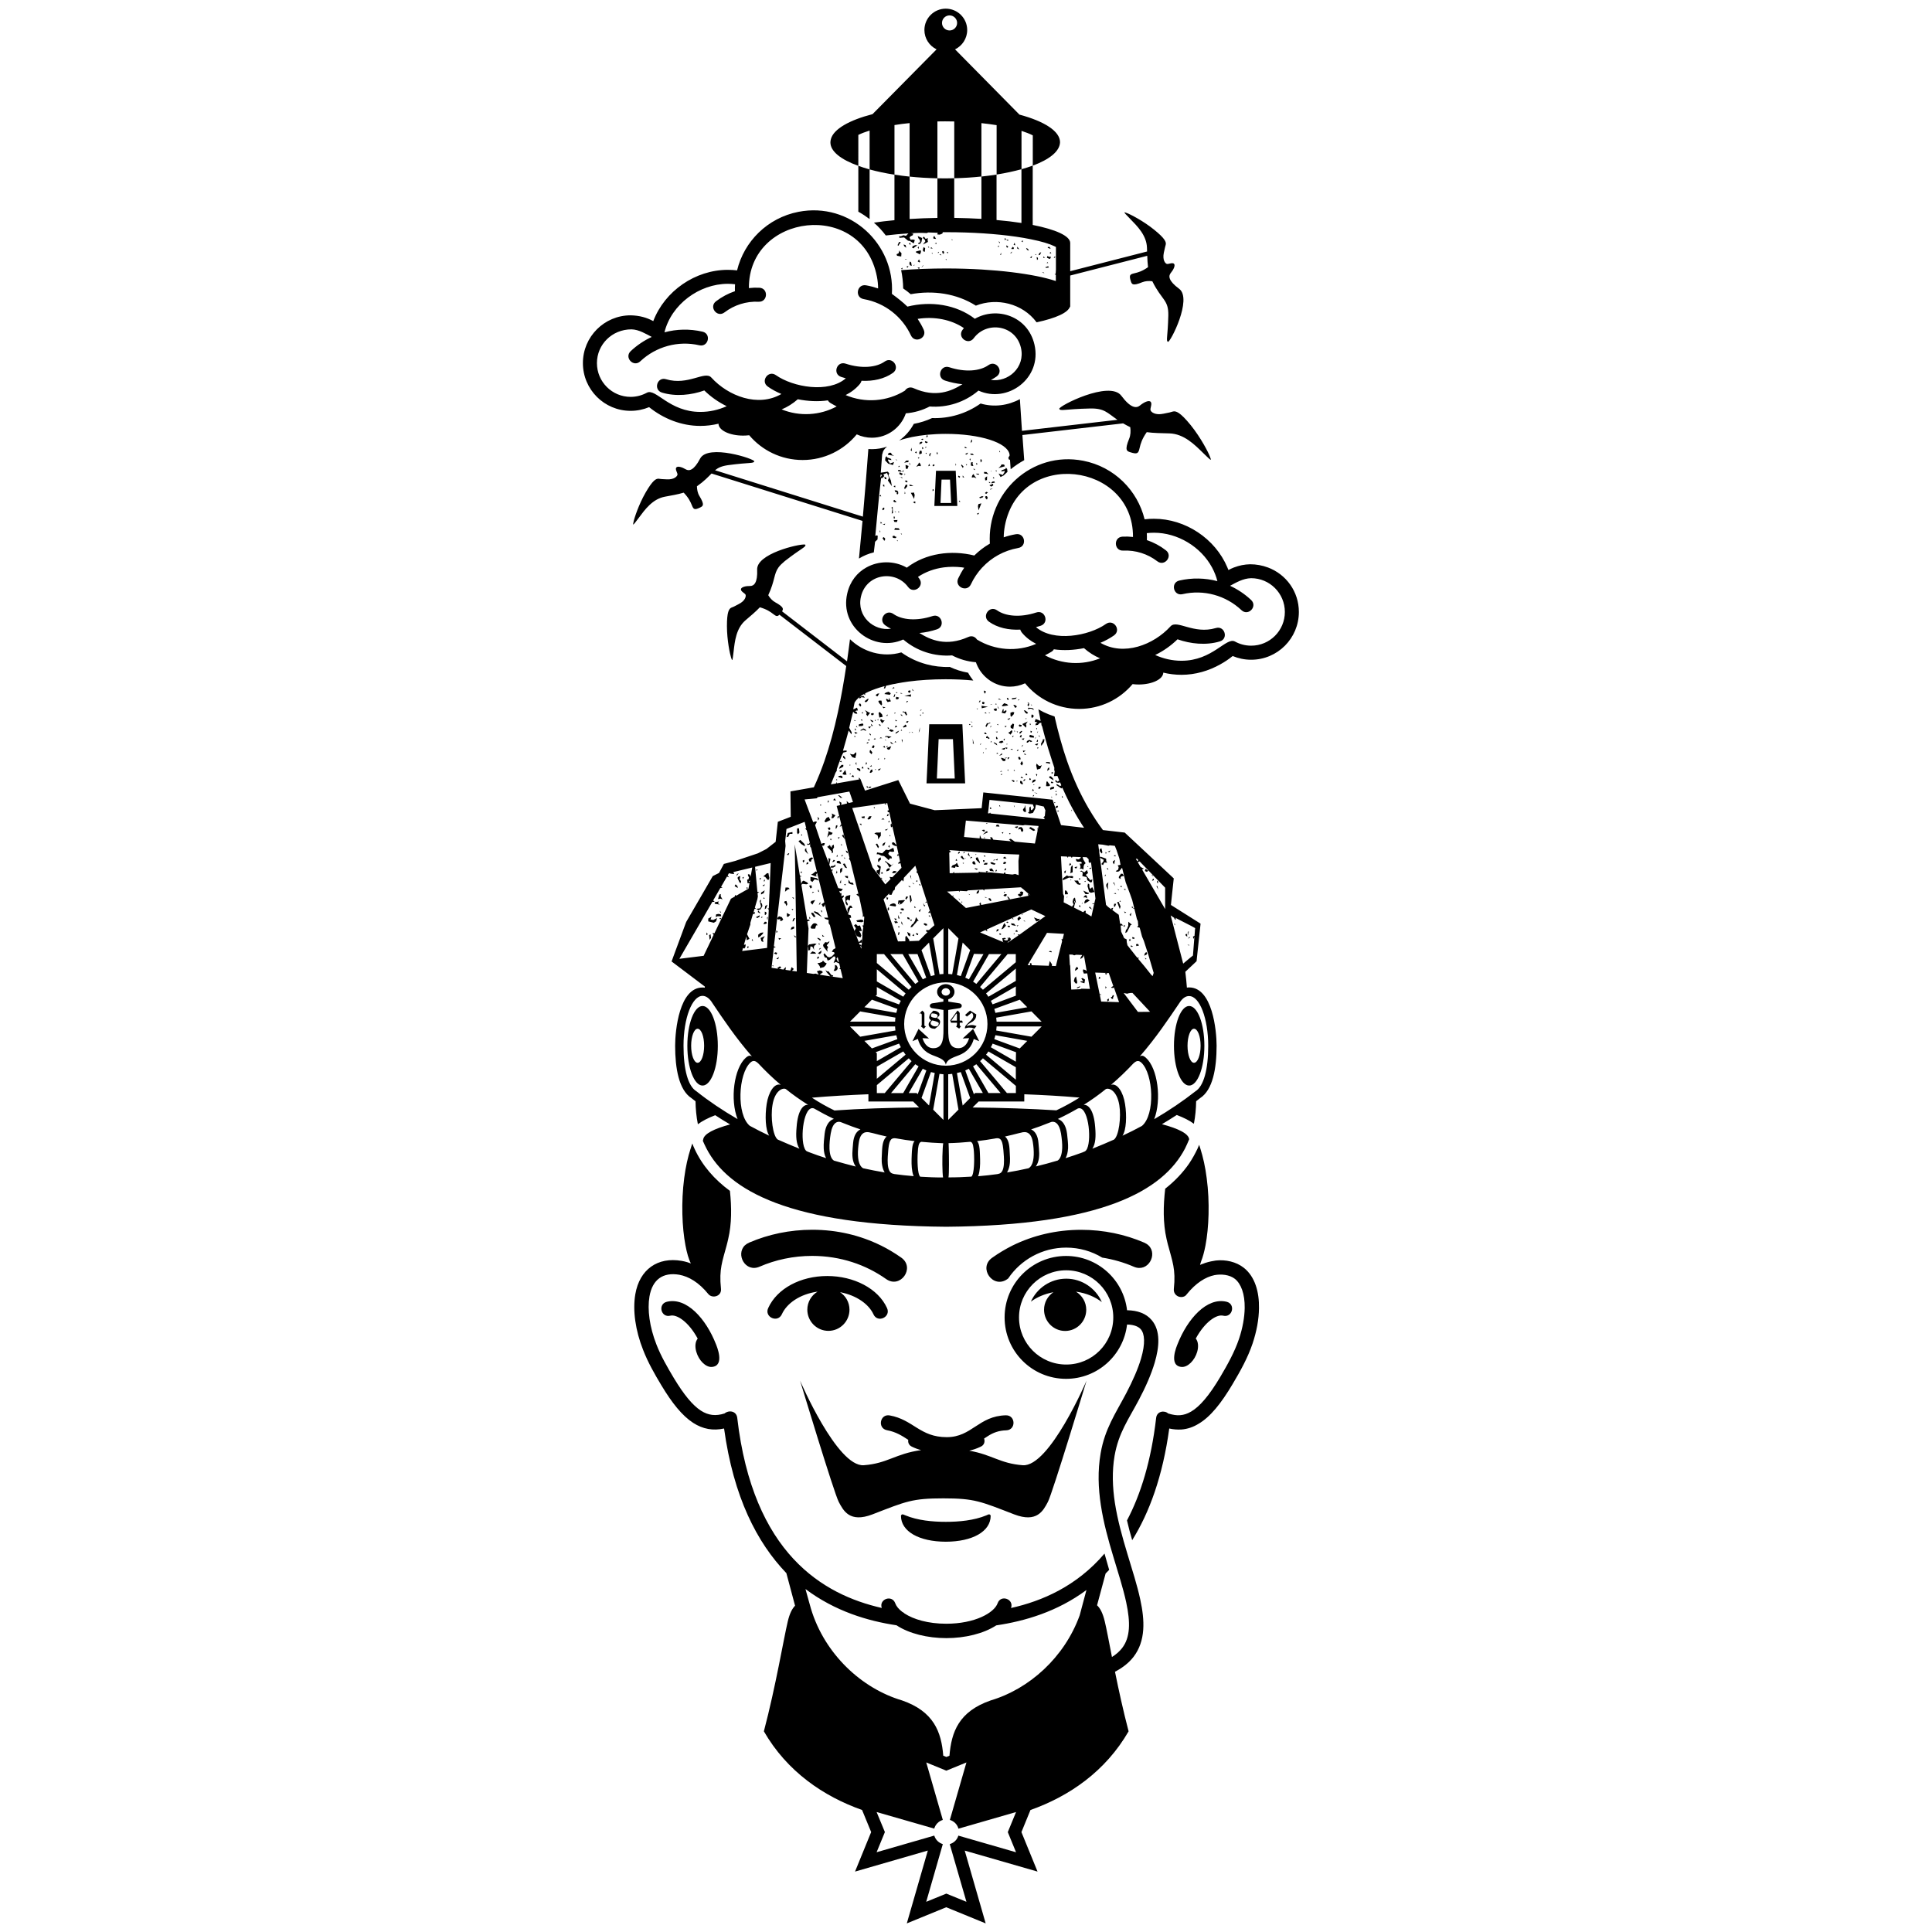 <svg xmlns="http://www.w3.org/2000/svg" xmlns:xlink="http://www.w3.org/1999/xlink" version="1.1" x="0px" y="0px" viewBox="0 0 100 100" enable-background="new 0 0 100 100" xml:space="preserve"><path d="M39.605,45.386l-0.096-0.024l0.191-0.165h0.075l0.023,0.143l0.021,0.095l-0.021,0.098h-0.074L39.605,45.386z M39.724,47.639  l0.021-0.192l-0.046,0.049L39.724,47.639z M39.585,47.353h0.045l0.049-0.074l-0.026-0.07l-0.068-0.024V47.353z M39.392,46.261V46.3  l0.07-0.039l0.07-0.033l0.051-0.145l-0.191,0.12V46.261z M39.51,46.514h0.074l-0.051-0.072L39.51,46.514z M39.392,47.518  l0.094-0.047l-0.071-0.023L39.392,47.518z M39.554,45.652l0.051-0.119l-0.071,0.023L39.554,45.652z M39.584,47.711L39.51,47.83  h0.096l0.096-0.047l-0.048-0.072H39.584z M39.367,48.55l0.047,0.167l0.096,0.047l-0.023-0.144l0.099-0.168L39.367,48.55z   M54.355,40.786l0.006,0.091l0.187-0.058l0.019-0.097l-0.133,0.017L54.355,40.786z M38.672,49.076l0.069-0.023v-0.071h-0.047  L38.672,49.076z M54.625,41.522l-0.066-0.002l0.039,0.058L54.625,41.522z M54.518,40.488l-0.104-0.037l-0.021,0.075l0.098,0.015  L54.518,40.488z M54.463,41.279l-0.039-0.058l-0.002,0.068L54.463,41.279z M51.637,38.957l-0.076,0.047l0.099,0.015L51.637,38.957z   M39.509,48.261l-0.143,0.023l-0.121,0.095v0.146l0.094-0.05l0.146-0.142L39.509,48.261z M39.652,47.017l0.071-0.192l-0.119,0.073  l-0.02,0.166L39.652,47.017z M39.148,45.076l0.073-0.07h-0.073V45.076z M38.911,48.668l0.073,0.049l-0.052-0.12L38.911,48.668z   M37.188,47.304l-0.121,0.023l-0.021,0.144l0.095-0.048h0.191l-0.023-0.096L37.188,47.304z M37.401,46.56l-0.096-0.165v-0.121  l-0.07,0.024l-0.071,0.238l0.143-0.022L37.401,46.56z M37.235,46.585l-0.03,0.073l0.006-0.002L37.235,46.585z M37.164,46.752  l0.041-0.094l-0.21,0.047v0.071l0.263,0.048L37.164,46.752z M54.23,39.78l-0.03,0.123l0.112-0.081l-0.014-0.11L54.23,39.78z   M37.281,47.591l0.049-0.073h-0.095L37.281,47.591z M37.258,47.136l0.023,0.096h0.049L37.258,47.136z M36.705,48.406l0.025,0.239  l0.071-0.096l-0.023-0.192L36.705,48.406z M36.566,48.406l0.069-0.049l-0.069-0.096V48.406z M51.616,37.917l0.026-0.054  l-0.109,0.013L51.616,37.917z M37.066,47.687l0.048-0.169l-0.191,0.098l-0.145-0.021l0.051-0.146l-0.17,0.096v0.145l0.289,0.072  L37.066,47.687z M38.17,45.867l-0.096-0.096l-0.05,0.096l0.168,0.096L38.17,45.867z M39.317,47.447v-0.071l-0.192,0.096l0.074,0.047  L39.317,47.447z M54.494,39.971l-0.066-0.001l0.004,0.088l0.076-0.047L54.494,39.971z M39.392,45.435l-0.074,0.024l0.021,0.097  L39.392,45.435z M39.367,47.064l0.094-0.165l-0.022-0.121l-0.07-0.071l0.024-0.146l-0.074,0.073l0.074,0.286l-0.053,0.097  l-0.191,0.023l0.098,0.072L39.367,47.064z M54.311,40.186l0.008,0.09l0.045,0.009l0.171,0.106L54.5,40.288l-0.104-0.106  L54.311,40.186z M38.239,45.364l-0.069,0.071l0.096,0.217l0.07,0.071l0.024-0.118l-0.072-0.072l0.023-0.192L38.239,45.364z   M38.145,45.245l-0.023,0.096l0.119-0.143L38.145,45.245z M39.584,45.771l-0.123,0.071l0.094,0.021L39.584,45.771z M38.503,45.389  l-0.072,0.022l0.026,0.098L38.503,45.389z M38.646,45.917v0.096l0.069-0.05L38.646,45.917z M39.222,47.208l0.117,0.07V47.23  l-0.094-0.097L39.222,47.208z M41.474,43.688l0.191,0.12l-0.022-0.12l-0.217-0.215l-0.098,0.07L41.474,43.688z M41.065,47.064  l-0.094-0.022l0.045,0.072L41.065,47.064z M54.148,39.438l-0.002,0.07l0.041-0.014l0.172,0.039l-0.022-0.082L54.148,39.438z   M40.729,47.447h0.075l0.094-0.096l-0.169-0.097V47.447z M41.378,43.09l-0.025-0.216H41.28l-0.023,0.022v0.216l0.048,0.072  L41.378,43.09z M41.137,48.502l0.077,0.022l-0.027-0.05l-0.098-0.069L41.137,48.502z M40.874,43.161h0.143v-0.095l-0.237,0.047  l-0.072,0.216l0.098-0.024L40.874,43.161z M40.729,44.239l0.075,0.023l0.046-0.096h-0.046L40.729,44.239z M41.017,47.687h0.049  l0.096-0.169l-0.096,0.024L41.017,47.687z M41.089,46.539v-0.073l-0.094-0.022L41.089,46.539z M42.335,46.13l0.072,0.048  l-0.05-0.146L42.335,46.13z M40.874,46.011l-0.07-0.073h-0.146l-0.025,0.217l0.146-0.12L40.874,46.011z M42.142,47.158v0.073  l0.408,0.239l-0.215-0.239L42.142,47.158z M42.456,46.803v-0.122l-0.074,0.145L42.456,46.803z M42.55,47.136h-0.071l0.071,0.096  V47.136z M42.573,48.475h0.098l-0.121-0.096L42.573,48.475z M41.665,44.047l0.167,0.169L41.734,44v-0.097l-0.069,0.048V44.047z   M41.519,43.186l-0.068,0.022l0.068,0.049V43.186z M41.932,43.707l-0.029-0.088l-0.047,0.069l-0.099-0.024l0.05,0.072L41.932,43.707  z M41.95,45.578l0.098,0.073l0.119-0.143l0.215,0.068l-0.096-0.118l-0.336-0.071V45.578z M41.857,44.5l0.047,0.096l0.072,0.002  l0.022-0.096l0.097-0.096l-0.038-0.011l-0.059-0.015l-0.028,0.015l-0.066,0.035L41.857,44.5z M41.089,47.95L40.972,48l-0.051,0.119  l0.096-0.024l0.097-0.048L41.089,47.95z M55.447,41.976l0.041-0.013L55.471,41.9L55.447,41.976z M42.623,49.003l0.216,0.264  l-0.024-0.145l0.048-0.096l-0.071-0.096l0.119-0.145l0.024-0.07l-0.12,0.07l-0.096-0.023L42.6,48.908L42.623,49.003z M54.625,41  l0.062-0.021l-0.02-0.062L54.625,41z M40.47,68.023c0.25-0.555,0.924-1.041,1.847-1.168c-0.318,0.189-0.53,0.537-0.53,0.934  c0,0.604,0.489,1.096,1.09,1.096c0.604,0,1.092-0.492,1.092-1.096c0-0.379-0.193-0.711-0.489-0.906  c0.855,0.162,1.488,0.621,1.728,1.141c0.211,0.475,0.918,0.15,0.705-0.318c-0.459-1.014-1.719-1.66-3.095-1.66  c-1.386,0-2.601,0.65-3.057,1.66C39.547,68.174,40.256,68.496,40.47,68.023z M51.055,78.434c-0.644,0.266-1.416,0.336-2.098,0.336  c-0.678,0-1.455-0.07-2.095-0.336l-0.094-0.039c-0.101-0.039-0.134,0.041-0.134,0.066c0,0.801,0.931,1.336,2.321,1.338  c1.391-0.002,2.322-0.537,2.322-1.338c0-0.025-0.033-0.105-0.135-0.066L51.055,78.434z M52.082,74.033  c0.516-0.014,0.495-0.789-0.021-0.777c-1.412,0.035-1.757,1.131-3.057,1.131c-1.393,0-1.725-0.902-2.952-1.125  c-0.51-0.092-0.646,0.67-0.141,0.766c0.468,0.086,0.779,0.289,1.1,0.498c-0.023,0.133,0.029,0.283,0.196,0.357  c0.148,0.072,0.308,0.133,0.471,0.174c-1.347,0.189-1.728,0.689-2.966,0.783c-1.382,0.104-3.3-4.377-3.3-4.377  s1.76,5.826,2.002,6.277c0.239,0.451,0.564,1.096,1.741,0.645c1.744-0.674,2.051-0.83,3.671-0.83c1.622,0,1.926,0.156,3.67,0.83  c1.178,0.451,1.503-0.193,1.742-0.645c0.24-0.451,2.002-6.277,2.002-6.277s-1.92,4.48-3.303,4.377  c-1.174-0.088-1.58-0.545-2.768-0.752c0.2-0.047,0.396-0.113,0.586-0.205c0.195-0.084,0.235-0.27,0.182-0.424l0.174-0.113  C51.407,74.148,51.713,74.043,52.082,74.033z M54.285,40.694l0.074-0.046l-0.151-0.204l-0.043,0.014l-0.021,0.233L54.285,40.694z   M54.65,41.743l-0.024,0.074l0.095-0.004l0.045-0.061l-0.039-0.055L54.65,41.743z M54.816,41.989l-0.063-0.051l-0.021,0.075  L54.816,41.989z M54.665,41.193l0.042-0.081l-0.062-0.049L54.665,41.193z M40.229,49.317l-0.098-0.026l-0.072,0.05l0.125,0.071  L40.229,49.317z M40.323,48.645l0.117-0.073l-0.144-0.021L40.323,48.645z M45.862,66.201c0.742,0.527,1.526-0.58,0.789-1.105  c-0.335-0.236-0.689-0.449-1.06-0.633h-0.004c-1.052-0.518-2.248-0.811-3.545-0.811c-1.166,0-2.272,0.238-3.259,0.662  c-0.094,0.041-0.168,0.09-0.229,0.146c-0.482,0.469,0.024,1.424,0.765,1.102c0.815-0.354,1.742-0.557,2.723-0.557  C43.514,65.008,44.817,65.463,45.862,66.201z M40.396,47.567l-0.023,0.096h0.096l0.069-0.07l-0.069-0.12l-0.144-0.048l-0.074,0.072  l-0.022,0.07l0.069,0.024L40.396,47.567z M39.966,49.959l0.069,0.074l-0.021-0.074H39.966z M40.184,48.143v0.07v0.071l0.066-0.048  L40.184,48.143z M55.188,66.184c-0.812,0-1.516,0.49-1.83,1.188c0.309-0.227,0.703-0.4,1.168-0.488  c-0.295,0.195-0.486,0.529-0.486,0.908c0,0.604,0.488,1.098,1.091,1.098c0.604,0,1.093-0.494,1.093-1.098  c0-0.396-0.215-0.742-0.531-0.936c0.547,0.076,1.004,0.277,1.338,0.541C56.721,66.688,56.01,66.184,55.188,66.184z M52.186,66.17  c0.647-0.961,1.754-1.594,3-1.594c0.686,0,1.321,0.189,1.865,0.518c0.576,0.09,1.127,0.252,1.633,0.471  c0.736,0.32,1.25-0.633,0.767-1.1h-0.003c-0.059-0.061-0.135-0.107-0.227-0.148c-0.986-0.424-2.095-0.662-3.261-0.662  c-1.296,0-2.495,0.293-3.549,0.812c-0.369,0.186-0.722,0.396-1.058,0.635c-0.74,0.523,0.049,1.633,0.787,1.104L52.186,66.17z   M40.323,49.53l-0.141,0.096l0.094,0.023L40.323,49.53z M40.706,46.898l0.049-0.096l-0.049-0.169l-0.094,0.021l-0.025,0.072  l0.071,0.048L40.706,46.898z M54.96,41.194l0.004,0.09l0.063-0.019L54.96,41.194z M56.934,51.492l0.076-0.002l-0.07-0.051  L56.934,51.492z M56.938,51.436l-0.023-0.014l0.023,0.018V51.436z M52.729,37.554l0.041,0.056l0.094-0.004l0.021-0.076l-0.123-0.03  L52.729,37.554z M57.316,50.361l-0.123,0.017l0.053,0.08L57.316,50.361z M56.934,50.574l-0.052-0.008l-0.013,0.105l0.089-0.031  L56.934,50.574z M52.703,36.268L52.77,36.2l-0.063-0.001L52.703,36.268z M57.23,51.182l0.043-0.094l-0.062-0.031L57.23,51.182z   M52.77,37.906v0.068l0.062-0.021l0.083-0.113l-0.051-0.009L52.77,37.906z M57.548,51.701l0.073-0.002l-0.016-0.045l0.055-0.125  l-0.059-0.027l-0.045,0.094l-0.065,0.021L57.548,51.701z M57.309,51.736l0.008,0.098l0.082-0.053l-0.012-0.098L57.309,51.736z   M52.449,36.481l0.093,0.154l0.062-0.021l0.027-0.054l-0.088-0.064L52.449,36.481z M52.469,40.477l0.055-0.041l-0.061-0.049  l-0.097-0.016l0.012,0.041L52.469,40.477z M52.389,36.204l0.192-0.036l0.043-0.063c-0.082,0.015-0.163,0.022-0.256,0.039  L52.389,36.204z M52.297,38.802l0.135,0.003l-0.06-0.05L52.297,38.802z M52.628,38.859l0.03,0.014l0.074-0.046L52.68,38.8  L52.628,38.859z M52.477,39.838l-0.002,0.068l0.062-0.02L52.477,39.838z M52.492,37.808l0.025,0.083l0.024-0.053L52.492,37.808z   M52.66,37.917l0.029-0.055L52.62,37.86L52.66,37.917z M52.439,38.165l0.018-0.096l-0.073,0.047L52.439,38.165z M52.618,40.454  l0.063-0.021l-0.06-0.027L52.618,40.454z M52.962,38.302l0.033-0.033l0.028-0.054l-0.15,0.023L52.962,38.302z M52.428,37.444  l-0.019,0.025l-0.104,0.101l0.012,0.11l0.129,0.052l0.041-0.239L52.428,37.444z M52.943,37.511l0.164,0.154l0.018-0.097L53.1,37.487  l0.094-0.143l-0.277,0.131L52.943,37.511z M53.508,37.044l-0.061-0.052l-0.049-0.008L53.38,37.08l0.024,0.084l0.076-0.046  L53.508,37.044z M59.439,45.073L59.3,44.97l-0.03,0.062l-0.006,0.054l0.096,0.042L59.439,45.073z M59.627,45.591l0.094-0.033  l-0.002-0.075L59.671,45.5L59.627,45.591z M59.939,46.015l-0.028-0.146l-0.056-0.005l0.1,0.194L59.939,46.015z M59.949,45.706  l-0.02-0.122l-0.043,0.018l0.01,0.1L59.949,45.706z M53.343,37.913l0.048,0.01l0.021-0.075l-0.074-0.022L53.343,37.913z   M59.339,49.416l0.034-0.06l-0.016-0.068l-0.067,0.017l-0.039,0.057l-0.015,0.061l-0.012,0.044l0.096-0.044L59.339,49.416z   M59.318,49.665l0.017-0.052l-0.084-0.031L59.318,49.665z M57.169,45.346l0.069-0.018l-0.018-0.07L57.169,45.346z M59.693,45.339  l-0.08-0.073l0.023,0.067L59.693,45.339z M37.154,54.129c0,1.143-0.355,2.059-0.789,2.059c-0.436,0-0.788-0.916-0.788-2.059  c0-1.141,0.354-2.059,0.788-2.059C36.799,52.07,37.154,52.988,37.154,54.129z M36.446,54.127c0-0.484-0.149-0.879-0.337-0.879  c-0.186,0-0.335,0.396-0.335,0.879c0,0.488,0.149,0.883,0.335,0.883C36.297,55.01,36.446,54.615,36.446,54.127z M52.991,36.77  l0.062,0.092l0.027,0.04l0.081,0.045l0.049-0.062l-0.03-0.023l-0.117-0.09L52.991,36.77z M61.613,48.513l-0.062-0.01l-0.062,0.085  L61.613,48.513z M60.764,54.129c0-1.141,0.354-2.059,0.787-2.059c0.436,0,0.787,0.918,0.787,2.059c0,1.143-0.352,2.059-0.787,2.059  C61.116,56.188,60.764,55.271,60.764,54.129z M61.466,54.127c0,0.488,0.15,0.883,0.335,0.883c0.189,0,0.342-0.395,0.342-0.883  c0-0.484-0.15-0.879-0.342-0.879C61.616,53.248,61.466,53.643,61.466,54.127z M53.086,37.219l0.062-0.021l-0.073-0.021  L53.086,37.219z M53.318,37.536l0.048-0.062l-0.073-0.021L53.318,37.536z M61.443,48.339l-0.08,0.016l-0.002,0.053l0.091,0.081  L61.443,48.339z M60.812,47.897l0.006-0.047l0.004-0.02l-0.057-0.021l0.021,0.041L60.812,47.897z M61.523,48.284l-0.06,0.053  l0.041,0.047L61.523,48.284z M61.527,48.198l-0.063,0.063l0.065,0.012L61.527,48.198z M61.553,48.941l0.006-0.033l-0.106-0.002  L61.553,48.941z M55.697,50.541l-0.072,0.076l-0.042,0.168l0.095,0.119l0.055,0.006l0.026-0.064L55.697,50.541z M52.169,39.204  L52.15,39.3l0.041-0.013l0.064-0.089L52.169,39.204z M55.784,50.075l-0.063-0.028l-0.062,0.103l-0.017,0.104l0.164-0.108  L55.784,50.075z M55.936,50.836l0.194,0.057l0.031-0.189l-0.13-0.08l-0.065,0.021l0.103,0.146l-0.149,0.004L55.936,50.836z   M52.173,39.816l-0.03,0.056l0.058,0.029L52.173,39.816z M55.743,51.156l0.136-0.047l0.028-0.062l-0.158,0.061L55.743,51.156z   M51.979,38.808l0.014-0.026l0.07-0.067l0.041,0.056l0.049-0.06l-0.071-0.022l-0.251,0.075L51.979,38.808z M51.995,39.235  l0.058,0.027l0.096-0.053L51.995,39.235z M51.855,39.073l0.018-0.095l-0.162,0.14L51.855,39.073z M51.962,39.395l0.017,0.005  l0.006-0.005l0.07-0.042l-0.021-0.062l-0.205-0.074l-0.009,0.048l0.08,0.112L51.962,39.395z M51.705,38.437l0.122,0.028l0.116-0.057  l-0.062-0.07l-0.148,0.044L51.705,38.437z M51.662,37.542l0.002-0.069l-0.062,0.019L51.662,37.542z M51.66,36.199l0.047,0.008  l0.115,0.012l-0.107-0.06L51.66,36.199z M51.662,36.654l0.051,0.028l-0.091-0.153L51.662,36.654z M51.471,38.486l0.146,0.093  l-0.025-0.083l-0.163-0.087L51.471,38.486z M51.589,38.132l-0.036,0.032l0.008,0.09l0.088-0.005L51.589,38.132z M52.113,36.125  l0.023,0.086l0.075,0.022l-0.03-0.105L52.113,36.125z M52.133,37.238l0.098,0.016l0.064-0.088L52.21,37.19L52.133,37.238z   M51.85,36.528l0.055,0.028l0.281-0.042l-0.062-0.068l-0.148-0.048L51.85,36.528z M51.936,38.297l0.056,0.028l0.018-0.096  l-0.04,0.014L51.936,38.297z M52.018,36.931l0.049-0.069l0.029-0.045l-0.016-0.063l-0.137,0.086l0.004-0.139l-0.041,0.015  l-0.049,0.146l-0.012,0.03L52.018,36.931z M52.52,47.85l-0.031-0.041l-0.158-0.02l0.021,0.061l0.01,0.029l0.224,0.047L52.52,47.85z   M52.664,47.949l0.053-0.07l-0.093,0.033L52.664,47.949z M52.131,38.489l-0.055,0.039l0.064,0.002L52.131,38.489z M52.723,47.469  l-0.056,0.068l0.015,0.1l0.049,0.006l0.115-0.115l-0.061-0.083L52.723,47.469z M52.512,48.361l0.004-0.054l-0.064,0.024  L52.512,48.361z M52.303,37.047l0.039,0.057l0.123-0.127l0.035-0.104l-0.041-0.013l-0.034-0.01l-0.03,0.01l-0.011,0.003  l-0.083,0.025L52.303,37.047z M52.885,47.357l0.043-0.015l-0.008-0.063L52.885,47.357z M51.833,39.898l-0.078,0.045l0.114-0.011  L51.833,39.898z M52.432,47.524l-0.063,0.023l0.095,0.043L52.432,47.524z M52.186,37.926l0.121,0.1l0.094-0.144l-0.022-0.083  l-0.042,0.014l-0.066,0.066L52.186,37.926z M52.966,47.66l0.095,0.044l-0.018-0.046L52.966,47.66z M52.55,48.193l0.041,0.036  l0.097-0.01l-0.056-0.082L52.55,48.193z M51.07,48.11l-0.064,0.034l0.098,0.066l-0.027-0.102L51.07,48.11z M53.775,47.645  l0.045-0.093l-0.098,0.011l-0.207-0.077l0.125,0.21L53.775,47.645z M51.857,40.119l-0.006-0.091l-0.047,0.082L51.857,40.119z   M52.036,37.654l0.069-0.067l-0.099-0.017L52.036,37.654z M51.995,47.786l-0.022,0.007l-0.029,0.059l-0.112,0.25l0.089-0.033  l0.148-0.155l-0.035-0.062L51.995,47.786z M52.148,47.931l0.019,0.045l0.085,0.021l0.029-0.062l-0.063-0.027L52.148,47.931z   M52.143,47.705l-0.063,0.023l0.065,0.051l0.059-0.047L52.143,47.705z M51.729,48.314l-0.006,0.053l0.084,0.021l0.006-0.054  l-0.027-0.015L51.729,48.314z M51.568,48.22l0.091-0.033l0.043-0.092l-0.103,0.01L51.568,48.22z M47.104,25.16l0.174-0.01  l-0.135-0.058l-0.088,0.004L47.104,25.16z M47.758,22.708l-0.084,0.025l0.066,0.04l0.061-0.047L47.758,22.708z M46.688,24.703  l-0.153-0.014l0.09,0.017l0.088,0.062L46.688,24.703z M47.702,22.863l-0.084,0.026L47.579,23l0.127-0.051l0.039-0.067L47.702,22.863  z M47.786,23.228l-0.003-0.063l-0.065-0.019l0.027,0.106L47.786,23.228z M46.862,25.542l-0.027-0.106l-0.017,0.132L46.862,25.542z   M46.915,24.865l-0.086,0.025l0.09,0.084l0.063-0.05L46.915,24.865z M46.871,24.061l0.012,0.196l0.086,0.017l0.06-0.155  L46.871,24.061z M47.706,23.342l-0.088-0.02l-0.039,0.11l0.006,0.087l0.127-0.051L47.706,23.342z M46.904,23.841l-0.102,0.114  l0.104-0.027l0.107-0.006l0.018-0.088L46.904,23.841z M53.662,37.769l0.021-0.075l-0.051-0.008L53.662,37.769z M46.969,25.1  l-0.086-0.016l-0.077,0.155l0.023,0.086l0.123-0.137L46.969,25.1z M47.062,23.942l0.029,0.151l0.017-0.089L47.062,23.942z   M58.957,48.937l-0.064-0.083l-0.094,0.021l0.02,0.094L58.957,48.937z M47.893,23.202l0.06-0.068l-0.041-0.021L47.893,23.202z   M47.174,23.173l-0.038,0.135l0.069,0.039L47.174,23.173z M48.007,22.87l-0.131-0.037l0.004,0.064l0.064,0.041l0.065-0.024  L48.007,22.87z M47.385,25.974l-0.044-0.023L47.257,26l0.11,0.06L47.385,25.974z M47.661,24.128l-0.006-0.064L47.632,24  l-0.068-0.063l-0.02,0.066l-0.12,0.158l0.127-0.049L47.661,24.128z M47.345,25.604L47.32,25.56l-0.002-0.063l-0.174,0.01l0.17,0.317  L47.345,25.604z M47.449,23.421l-0.025-0.064l-0.063,0.069l0.071,0.039L47.449,23.421z M47.592,23.676l-0.088,0.003l0.046,0.062  L47.592,23.676z M46.831,24.499l-0.017,0.108l0.04-0.067L46.831,24.499z M45.891,23.611l-0.062,0.068l-0.014,0.152l0.16,0.167  l0.243,0.072l0.058-0.154l-0.215,0.077l-0.023-0.044l-0.071-0.104l-0.004-0.065l0.177,0.035l-0.022-0.063l-0.201-0.075  L45.891,23.611z M63.312,68.1c0.479,0.117,0.658-0.598,0.18-0.721c-1.026-0.25-2.028,0.887-2.541,2.189  c-0.04,0.1-0.487,1.133,0.209,1.184c0.316,0.025,0.679-0.338,0.807-0.785c0.081-0.283,0.047-0.537-0.074-0.684  C62.373,68.402,62.982,68.016,63.312,68.1z M46.419,27.024l0.037-0.11l-0.196,0.01l0.027,0.087L46.419,27.024z M46.368,26.526  l-0.002-0.042l-0.064-0.021L46.368,26.526z M46.316,26.791l-0.023-0.064l-0.042,0.023l0.028,0.13L46.316,26.791z M46.167,23.532  l-0.045-0.084l-0.045-0.021l-0.087,0.027l-0.038,0.088l0.329,0.048L46.167,23.532z M46.353,27.854l0.062-0.067l-0.047,0.002  l-0.087-0.061l-0.088,0.025l0.027,0.086L46.353,27.854z M46.777,24.348l-0.043,0.004l-0.039,0.065l0.062-0.003L46.777,24.348z   M67.229,31.675c0,1.365-1.104,2.473-2.471,2.473c-0.337,0-0.662-0.069-0.955-0.192c-0.197,0.159-0.406,0.302-0.631,0.425  c-0.609,0.345-1.306,0.547-2.02,0.547c-0.323,0-0.637-0.039-0.941-0.113c-0.006,0.342-0.576,0.615-1.277,0.615  c-0.105,0-0.211-0.007-0.312-0.02c-0.665,0.785-1.655,1.283-2.765,1.283c-1.133,0-2.14-0.518-2.799-1.325  c-0.248,0.114-0.518,0.174-0.783,0.174c-0.778,0-1.443-0.482-1.723-1.161c-0.013-0.032-0.025-0.067-0.039-0.104  c-0.446-0.036-0.857-0.158-1.232-0.354c-0.909,0.071-1.823-0.217-2.529-0.823c-1.507,0.684-3.303-0.637-2.9-2.379  c0.145-0.637,0.521-1.09,0.998-1.353c0.625-0.345,1.421-0.356,2.062,0h0.002c0.008,0.006,0.018,0.011,0.022,0.017  c0.008-0.006,0.015-0.011,0.019-0.016v-0.001c0.958-0.726,2.266-0.914,3.473-0.615c0.241-0.236,0.508-0.444,0.807-0.615  c-0.161-2.615,2.15-4.812,4.83-4.29c1.611,0.313,2.814,1.536,3.179,3.031c0.159-0.021,0.319-0.028,0.483-0.028  c1.629,0,3.172,1.028,3.801,2.517v0.002c0.021,0.045,0.037,0.089,0.056,0.134c0.095-0.051,0.192-0.096,0.294-0.136h0.004  c0.258-0.1,0.533-0.155,0.825-0.162c0.321,0,0.636,0.06,0.913,0.164h0.004C66.575,29.726,67.229,30.624,67.229,31.675z   M56.939,34.074c-0.293-0.122-0.573-0.296-0.832-0.526c-0.521,0.103-1.053,0.133-1.562,0.059c-0.026,0.054-0.071,0.102-0.142,0.139  c-0.104,0.062-0.209,0.12-0.316,0.173C54.966,34.388,56.014,34.45,56.939,34.074z M66.504,31.675c0-0.964-0.781-1.748-1.746-1.748  c-0.43,0.01-0.795,0.239-1.091,0.393c0.397,0.185,0.765,0.429,1.089,0.734c0.352,0.332-0.146,0.859-0.497,0.529  c-0.809-0.764-1.956-1.084-3.054-0.829c-0.469,0.108-0.633-0.597-0.163-0.705c0.658-0.152,1.337-0.135,1.97,0.031  c-0.062-0.248-0.158-0.486-0.279-0.711c-0.578-1.069-1.777-1.795-3-1.795c-0.127,0-0.254,0.007-0.375,0.021  c0.006,0.119,0.01,0.239,0.004,0.36c0.354,0.121,0.687,0.298,0.979,0.525c0.39,0.29-0.054,0.866-0.438,0.573  c-0.495-0.381-1.12-0.584-1.766-0.554c-0.484,0.023-0.517-0.701-0.031-0.723c0.184-0.009,0.359-0.002,0.537,0.018  c0.025-3.862-5.85-4.593-6.629-0.591c-0.037,0.204-0.061,0.408-0.062,0.609c0.198-0.068,0.407-0.123,0.625-0.161  c0.478-0.084,0.601,0.63,0.126,0.713c-0.743,0.131-1.383,0.496-1.859,1.007h-0.003c-0.239,0.259-0.44,0.554-0.587,0.873  c-0.203,0.437-0.861,0.13-0.658-0.307c0.091-0.191,0.194-0.376,0.312-0.551c-0.039-0.009-0.082-0.014-0.121-0.021  c-0.313-0.037-0.623-0.036-0.922,0.001h-0.004c-0.494,0.065-0.957,0.232-1.347,0.495l0.069,0.091  c0.289,0.389-0.295,0.819-0.581,0.43c-0.67-0.908-2.166-0.688-2.439,0.497c-0.236,1.023,0.671,1.803,1.554,1.663  c-0.104-0.051-0.203-0.107-0.295-0.175c-0.395-0.279,0.024-0.869,0.42-0.589c0.441,0.313,1.203,0.38,2.026,0.109  c0.457-0.149,0.684,0.537,0.225,0.688c-0.299,0.098-0.604,0.163-0.906,0.189c0.573,0.357,1.381,0.719,2.531,0.206  c0.194-0.088,0.362-0.006,0.448,0.132c0.926,0.567,2.076,0.649,3.066,0.224c-0.281-0.141-0.531-0.331-0.738-0.579  c-0.041-0.053-0.072-0.105-0.082-0.158c-0.604,0.029-1.179-0.094-1.621-0.408c-0.396-0.279,0.024-0.869,0.418-0.59  c0.443,0.313,1.205,0.381,2.029,0.111c0.457-0.152,0.684,0.536,0.227,0.687c-0.081,0.026-0.162,0.05-0.243,0.071  c0.903,0.779,2.729,0.464,3.62-0.164c0.396-0.277,0.812,0.315,0.418,0.593c-0.207,0.146-0.445,0.275-0.702,0.383  c1.203,0.702,2.748,0.112,3.628-0.853c0.333-0.366,1.195,0.431,2.342,0.089c0.463-0.141,0.674,0.554,0.209,0.692  c-0.716,0.215-1.523,0.126-2.189-0.11c-0.336,0.328-0.73,0.607-1.156,0.813c0.426,0.192,0.884,0.298,1.363,0.298  c1.617,0,2.308-1.247,2.771-0.993c0.246,0.135,0.53,0.212,0.834,0.212C65.725,33.421,66.504,32.639,66.504,31.675z M46.563,24.447  l-0.017,0.088l0.112,0.06l0.084-0.069L46.563,24.447z M46.646,27.665l0.043-0.022l-0.065-0.04L46.646,27.665z M46.467,27.958  l-0.042,0.003l0.023,0.062L46.467,27.958z M46.22,26.556l-0.014-0.261l-0.002-0.065l-0.066,0.048l0.049,0.062l-0.032,0.242  L46.22,26.556z M46.52,27.344l-0.194-0.012l-0.038,0.09l0.28,0.007L46.52,27.344z M46.335,25.461l0.09,0.019l-0.018,0.087  l0.064,0.019l0.021-0.045l-0.004-0.087l-0.049-0.062l-0.131-0.016L46.335,25.461z M46.384,25.959l-0.091-0.082l-0.063,0.046  l0.049,0.063l0.107,0.016L46.384,25.959z M46.54,26.474l-0.062,0.003l0.047,0.062L46.54,26.474z M46.377,23.76l0.002,0.044  l0.067,0.04L46.377,23.76z M46.546,24.1l-0.06,0.068l0.085-0.005L46.546,24.1z M46.672,24.419l-0.065-0.084l-0.111-0.016  l-0.018,0.066L46.672,24.419z M46.256,25.161l0.023,0.041l0.064,0.02l-0.006-0.087L46.256,25.161z M50.158,23.32l0.132,0.006  l-0.063-0.003L50.158,23.32z M51.092,24.654l-0.113,0.081l0.017,0.132l0.089-0.018L51.092,24.654z M51.062,24.434l-0.133-0.007  l0.016,0.088l0.107,0.006l0.106,0.025L51.062,24.434z M51.009,25.783l0.071,0.074l0.045-0.093l-0.045-0.087l-0.089,0.017  L51.009,25.783z M51.05,25.457l-0.069,0.062l0.062,0.048l0.094-0.081L51.05,25.457z M50.407,23.551l-0.062-0.068l-0.131-0.006  l0.041,0.065L50.407,23.551z M50.38,24.115l-0.039-0.11l0.006-0.087l-0.088,0.018l-0.006,0.131l0.02,0.045L50.38,24.115z   M50.217,23.846l0.028-0.108l-0.065,0.021L50.217,23.846z M50.319,22.741l-0.068,0.083l-0.005,0.108l0.067-0.082L50.319,22.741z   M51.413,24.693l-0.022,0.062l0.088,0.005L51.413,24.693z M51.585,24.354l-0.044-0.025l0.02,0.109L51.585,24.354z M51.299,24.425  l0.023-0.064l-0.02-0.002L51.299,24.425z M51.9,24.587l-0.213-0.077l0.101,0.181l0.159-0.081c0.064-0.065,0.135-0.125,0.199-0.187  l-0.016-0.149l-0.062-0.068l-0.024,0.062l-0.198,0.076l-0.023,0.062l0.177-0.034l-0.004,0.063L51.9,24.587z M42.55,49.792  l-0.143,0.05h-0.096l0.117,0.169l0.026,0.094l0.191-0.049l0.094-0.097l0.05-0.096l-0.098-0.046l-0.094-0.098L42.55,49.792z   M50.455,24.336l0.002-0.063l-0.086-0.006L50.455,24.336z M60.708,21.301c-0.252,0.069-0.035,0.019-0.479,0.111  c-0.441,0.096-0.65-0.085-0.678-0.18c-0.031-0.097,0.104-0.338,0.004-0.437c-0.099-0.099-0.361,0.037-0.547,0.191  c-0.188,0.156-0.482,0.149-0.967-0.501c-0.611-0.821-3.286,0.55-3.213,0.68c0.072,0.128,0.277,0.007,1.59-0.021  c0.743-0.017,0.887,0.219,1.42,0.585l-4.941,0.572c-0.039-0.561-0.074-1.106-0.108-1.642c-0.604,0.326-1.334,0.434-2.034,0.227  c-0.738,0.525-1.622,0.786-2.511,0.754c-0.299,0.138-0.614,0.239-0.946,0.299c-0.184,0.343-0.44,0.64-0.759,0.862  c0.389-0.138,0.889-0.241,1.45-0.298l-0.057,0.129l0.089-0.025l-0.024-0.104c0.304-0.028,0.626-0.046,0.954-0.046  c1.759,0,3.19,0.447,3.302,1.055l0.004,0.07l-0.064,0.105l0.019,0.088l0.065,0.025l0.035,0.489c0.221-0.179,0.455-0.335,0.701-0.471  l-0.094-1.301l5.214-0.604c0.106,0.062,0.229,0.131,0.369,0.198c0.026,0.2,0.021,0.413-0.06,0.603  c-0.246,0.603-0.11,0.638,0.062,0.694c0.375,0.12,0.418,0.053,0.48-0.211c0.052-0.231,0.125-0.479,0.371-0.829  c0.359,0.05,0.746,0.052,1.172,0.064c0.754,0.021,1.311,0.585,1.76,1.027c0.451,0.442,0.419,0.39,0.342,0.183  c-0.074-0.207-0.464-0.975-1.002-1.642C61.085,21.336,60.866,21.258,60.708,21.301z M51.723,23.402l0.045,0.003l-0.021-0.089  L51.723,23.402z M51.202,25.007l0.067-0.04l-0.088-0.025L51.202,25.007z M51.469,24.915l-0.107,0.015l-0.068,0.084l0.199-0.032  L51.469,24.915z M51.398,25.041l-0.185,0.077l0.089,0.07l0.108-0.061L51.398,25.041z M51.249,25.359l0.091-0.061l0.062-0.016  l-0.125,0.012L51.249,25.359z M50.033,24.097l0.023-0.063l-0.065-0.004L50.033,24.097z M48.35,24.027l-0.084,0.049l0.024,0.063  l0.084-0.048L48.35,24.027z M49.696,24.667L49.61,24.62l-0.023,0.063l0.086,0.048L49.696,24.667z M49.655,25.906l-0.024,0.064  l0.083,0.005L49.655,25.906z M49.877,24.155l-0.106-0.114l-0.022,0.044l0.083,0.134L49.877,24.155z M48.273,25.425l0.06-0.046  l-0.023-0.065l-0.041,0.024L48.273,25.425z M49.45,23.981l0.016,0.131l0.025-0.063L49.45,23.981z M49.551,26.19h-1.189l0.086-1.823  h1.02L49.551,26.19z M49.231,26.036l-0.058-1.211h-0.439l-0.053,1.211H49.231z M48.146,23.451l-0.06,0.11l0.047,0.063l0.055-0.177  L48.146,23.451z M49.832,24.609l-0.007,0.088l0.086,0.026L49.832,24.609z M48.515,23.388l-0.039,0.066l0.021,0.063l0.043-0.023  L48.515,23.388z M49.947,23.201l0.111-0.017l-0.127-0.071L49.947,23.201z M50.646,26.09l-0.029,0.106l0.033,0.219l0.146-0.362  L50.646,26.09z M50.596,26.653l0.092-0.104l-0.108,0.018L50.596,26.653z M50.541,24.754l-0.124-0.158l-0.018-0.065l-0.067,0.062  l-0.026,0.062l-0.004,0.063l0.109-0.016L50.541,24.754z M50.684,24.567l-0.021-0.046l-0.151-0.007l0.061,0.047L50.684,24.567z   M50.533,24.058l0.066-0.039l-0.062-0.068L50.533,24.058z M48.05,24.129l0.087-0.025l-0.049-0.106L48.05,24.129z M50.089,23.426  l-0.135,0.079l0.062,0.025l0.069-0.041L50.089,23.426z M50.788,23.767l-0.044,0.02l0.014,0.152l0.069-0.082L50.788,23.767z   M50.904,25.69l-0.088-0.005l-0.131,0.058l0.039,0.047l0.133-0.038L50.904,25.69z M52.009,24.135l-0.036-0.089l-0.132-0.008  l-0.049,0.085l-0.112,0.104L52.009,24.135z M33.598,21.074c-0.294,0.122-0.616,0.191-0.957,0.191c-1.364,0-2.47-1.105-2.47-2.471  c0-1.366,1.107-2.473,2.472-2.473c0.457,0.01,0.835,0.116,1.17,0.3c0.594-1.562,2.178-2.654,3.856-2.654  c0.163,0,0.323,0.01,0.482,0.027c0.362-1.495,1.57-2.716,3.178-3.03c2.683-0.521,4.995,1.676,4.835,4.246  c0.293,0.217,0.562,0.424,0.804,0.66c1.215-0.303,2.531-0.109,3.49,0.63c1.131-0.649,2.744-0.149,3.086,1.337  c0.403,1.745-1.396,3.064-2.899,2.38c-0.704,0.604-1.622,0.894-2.526,0.823c-0.377,0.196-0.787,0.318-1.233,0.354  c-0.249,0.732-0.944,1.263-1.76,1.263c-0.268,0-0.536-0.06-0.781-0.174c-0.665,0.81-1.672,1.327-2.802,1.327  c-1.107,0-2.102-0.498-2.764-1.282c-0.102,0.012-0.207,0.019-0.314,0.019c-0.702,0-1.271-0.274-1.275-0.616  c-0.305,0.074-0.619,0.114-0.941,0.114C35.271,22.046,34.338,21.669,33.598,21.074z M43.306,21.037  c-0.104-0.053-0.211-0.111-0.312-0.172c-0.066-0.04-0.113-0.088-0.142-0.142c-0.504,0.074-1.039,0.045-1.558-0.057  c-0.262,0.23-0.544,0.404-0.836,0.525C41.386,21.567,42.437,21.506,43.306,21.037z M33.478,20.329  c0.464-0.255,1.153,0.992,2.771,0.992c0.478,0,0.939-0.104,1.364-0.297c-0.427-0.207-0.821-0.484-1.158-0.814  c-0.667,0.239-1.474,0.327-2.19,0.111c-0.46-0.139-0.254-0.832,0.207-0.693c1.148,0.345,2.01-0.454,2.345-0.088  c0.878,0.966,2.425,1.554,3.628,0.853c-0.256-0.108-0.497-0.235-0.702-0.383c-0.397-0.276,0.021-0.87,0.414-0.594  c0.897,0.629,2.72,0.945,3.622,0.166c-0.08-0.021-0.158-0.046-0.238-0.072c-0.46-0.149-0.234-0.838,0.226-0.688  c0.822,0.271,1.588,0.203,2.026-0.11c0.395-0.279,0.816,0.31,0.422,0.59c-0.445,0.313-1.018,0.438-1.623,0.407  c-0.016,0.055-0.037,0.106-0.08,0.159c-0.205,0.248-0.459,0.439-0.742,0.581c0.992,0.423,2.143,0.343,3.068-0.229  c0.086-0.133,0.255-0.217,0.45-0.128c1.148,0.512,1.959,0.151,2.529-0.205c-0.303-0.027-0.61-0.093-0.907-0.19  c-0.457-0.149-0.233-0.838,0.226-0.688c0.824,0.27,1.588,0.202,2.027-0.111c0.392-0.277,0.813,0.31,0.42,0.59  c-0.093,0.067-0.192,0.125-0.296,0.175c0.884,0.139,1.793-0.64,1.557-1.661c-0.275-1.184-1.771-1.405-2.443-0.498  c-0.285,0.389-0.868-0.041-0.582-0.43l0.072-0.092c-0.659-0.445-1.524-0.613-2.394-0.477c0.115,0.173,0.221,0.358,0.309,0.551  c0.207,0.438-0.452,0.744-0.656,0.306c-0.443-0.955-1.332-1.684-2.447-1.881c-0.477-0.084-0.352-0.797,0.125-0.713  c0.215,0.038,0.422,0.094,0.623,0.162c-0.002-0.201-0.021-0.404-0.062-0.611c-0.776-4.001-6.656-3.271-6.626,0.592  c0.174-0.021,0.355-0.026,0.538-0.018c0.484,0.022,0.446,0.745-0.032,0.725c-0.646-0.032-1.269,0.17-1.77,0.552  c-0.384,0.292-0.822-0.283-0.438-0.576c0.297-0.226,0.627-0.403,0.979-0.522c-0.005-0.12-0.002-0.24,0.006-0.359  c-0.124-0.015-0.25-0.023-0.375-0.023c-1.476,0-2.922,1.063-3.279,2.511c0.631-0.17,1.305-0.187,1.969-0.034  c0.471,0.107,0.305,0.814-0.165,0.704c-1.094-0.252-2.242,0.065-3.053,0.829c-0.351,0.332-0.848-0.193-0.498-0.526  c0.327-0.306,0.694-0.552,1.09-0.735c-0.295-0.151-0.66-0.383-1.051-0.392c-1.005,0-1.787,0.783-1.787,1.747  c0,0.966,0.782,1.748,1.746,1.748C32.945,20.542,33.229,20.463,33.478,20.329z M45.689,26.41l0.083-0.049l-0.004-0.086l-0.043,0.002  l-0.062,0.066L45.689,26.41z M33.055,26.814c-0.322,0.433-0.301,0.384-0.263,0.198c0.036-0.185,0.261-0.883,0.625-1.519  c0.367-0.634,0.541-0.729,0.683-0.713c0.221,0.023,0.03,0.013,0.415,0.031c0.387,0.02,0.541-0.161,0.551-0.245  c0.012-0.084-0.133-0.27-0.062-0.365c0.067-0.096,0.309-0.019,0.488,0.09c0.176,0.105,0.426,0.06,0.747-0.555  c0.406-0.774,2.848,0.025,2.803,0.145c-0.043,0.12-0.231,0.044-1.347,0.194c-0.342,0.047-0.524,0.134-0.685,0.265l7.652,2.401  c0.106-1.2,0.201-2.368,0.284-3.499c0.063,0.005,0.12,0.007,0.178,0.007c0.278,0,0.544-0.047,0.791-0.132  c-0.137,0.107-0.218,0.228-0.235,0.348l-0.021,0.065l-0.07,0.938l0.363-0.055l0.072,0.083l-0.038,0.11l0.122,0.256l0.057,0.302  l-0.209-0.294l0.059-0.135l-0.102-0.255l-0.192,0.075l0.05,0.084l-0.083,0.092l-0.084,0.025c-0.116,0.96-0.201,1.963-0.299,2.984  l0.061-0.031l0.065,0.018l-0.011,0.197l-0.125,0.115c-0.024,0.187-0.047,0.369-0.067,0.553c-0.271,0.063-0.531,0.172-0.768,0.318  c0.063-0.657,0.123-1.307,0.184-1.948l-7.815-2.453c-0.17,0.171-0.37,0.389-0.756,0.662c0.005,0.171,0.036,0.35,0.128,0.5  c0.288,0.474,0.182,0.522,0.044,0.594c-0.301,0.148-0.349,0.101-0.435-0.116c-0.077-0.187-0.169-0.386-0.423-0.65  c-0.301,0.093-0.624,0.144-0.979,0.211C33.769,25.832,33.377,26.381,33.055,26.814z M45.567,24.722l0.09-0.14l-0.077-0.017  L45.567,24.722z M54.577,13.28l-0.033,0.079l0.095-0.051L54.577,13.28z M45.546,27.439l-0.016,0.11l0.041-0.023L45.546,27.439z   M45.771,25.098l-0.064-0.018l0.004,0.086l0.064,0.02L45.771,25.098z M45.677,27.847l0.094,0.148l0.043-0.067l-0.004-0.064  L45.741,27.8L45.677,27.847z M45.86,24.703l-0.088-0.018l0.028,0.107l0.088,0.017L45.86,24.703z M54.137,13.867l0.154-0.021  l-0.039-0.067l-0.145,0.054L54.137,13.867z M45.686,27.15l0.107,0.017l0.021-0.066L45.686,27.15z M59.018,82.781  c0.237,1.084,0.291,2.15-0.349,2.98c-0.237,0.305-0.556,0.559-0.957,0.768c0.192,0.953,0.429,2.031,0.704,3.084  c-1.199,2.078-3.079,3.365-5.079,4.072l-0.468,1.145l0.834,2.043l-3.769-1.086l1.085,3.768l-2.042-0.836l-2.041,0.836l1.088-3.77  l-3.768,1.088l0.835-2.045l-0.47-1.143c-2.001-0.707-3.885-1.992-5.083-4.072c0.616-2.336,1.028-4.811,1.234-5.676  c0.1-0.432,0.233-0.676,0.38-0.826c-0.197-0.73-0.366-1.359-0.45-1.686c-1.514-1.578-2.734-3.92-3.224-7.486  c-0.565,0.123-1.092,0.037-1.604-0.295c-0.568-0.371-1.088-1.021-1.637-1.934c-0.354-0.588-0.7-1.193-0.95-1.84  c-0.395-0.996-0.548-2.037-0.403-2.883c0.221-1.287,1.159-1.938,2.396-1.725c0.104,0.02,0.203,0.039,0.305,0.072  c0.055,0.016,0.109,0.039,0.172,0.061c-0.108-0.217-0.203-0.539-0.278-0.936c-0.174-0.922-0.229-2.227-0.065-3.479  c0.075-0.582,0.191-1.094,0.333-1.533l0.158-0.002H35.75c0.024-0.086,0.054-0.172,0.085-0.258c0.032,0.088,0.065,0.174,0.107,0.258  c0.408,0.895,1.048,1.613,1.839,2.195c0.09,0.854,0.096,1.701-0.088,2.482c-0.025,0.121-0.054,0.229-0.081,0.332v0.002  c-0.214,0.811-0.403,1.23-0.295,2.244c0.046,0.4-0.441,0.523-0.647,0.289c-0.498-0.617-1.02-0.916-1.509-1.008  c-0.847-0.145-1.395,0.248-1.545,1.127c-0.115,0.674,0.004,1.574,0.362,2.486c0.234,0.602,0.564,1.17,0.895,1.725  c0.535,0.889,0.984,1.422,1.404,1.695c0.387,0.248,0.766,0.291,1.225,0.146c0.229-0.188,0.615-0.129,0.657,0.225  c0.812,7.023,4.435,9.152,7.481,9.842c-0.158-0.459,0.533-0.703,0.697-0.242c0.053,0.148,0.178,0.305,0.369,0.449  c0.045,0.02,0.083,0.045,0.114,0.08c0.461,0.301,1.213,0.53,2.16,0.53c1.474,0,2.481-0.563,2.657-1.062  c0.163-0.463,0.859-0.215,0.693,0.248c1.615-0.36,3.398-1.129,4.839-2.817l0.241,0.843l-0.184,0.188  c-0.09,0.341-0.252,0.945-0.443,1.646c0.158,0.146,0.296,0.396,0.402,0.844c0.088,0.365,0.211,1.022,0.369,1.832  c0.229-0.142,0.397-0.297,0.526-0.463c0.422-0.545,0.438-1.316,0.211-2.371c-0.315-1.461-1.04-3.211-1.312-5.033  c-0.133-0.873-0.168-1.772-0.01-2.68c0.221-1.272,0.76-2.035,1.328-3.113c0.333-0.635,0.604-1.25,0.762-1.782  c0.234-0.796,0.188-1.289-0.012-1.521c-0.104-0.119-0.309-0.238-0.711-0.246c-0.184,1.584-1.525,2.811-3.156,2.811  c-1.762,0-3.182-1.422-3.182-3.18c0-1.756,1.422-3.18,3.182-3.18c1.631,0,2.975,1.229,3.156,2.809  c0.543,0.01,0.98,0.164,1.273,0.508c0.475,0.555,0.394,1.404,0.158,2.205c-0.179,0.605-0.471,1.268-0.819,1.924  c-0.531,1.006-1.048,1.701-1.257,2.893c-0.139,0.811-0.108,1.629,0.016,2.445C57.99,79.6,58.706,81.328,59.018,82.781z   M57.623,68.189c0-1.344-1.089-2.439-2.438-2.439s-2.441,1.096-2.441,2.439c0,1.35,1.095,2.439,2.441,2.439  C56.534,70.631,57.623,69.539,57.623,68.189z M52.163,94.83l0.428-1.039l-2.982,0.861c-0.058-0.219-0.228-0.389-0.444-0.453  l0.858-2.975l-1.041,0.426l-1.039-0.426l0.857,2.975c-0.216,0.064-0.381,0.234-0.444,0.449l-2.983-0.857l0.429,1.037l-0.429,1.043  l2.985-0.861c0.062,0.209,0.229,0.377,0.442,0.441l-0.859,2.986l1.041-0.424l1.041,0.424l-0.864-2.986  c0.213-0.061,0.385-0.227,0.446-0.439l2.986,0.861L52.163,94.83z M56.234,82.299c-1.514,1.125-3.199,1.613-4.668,1.83  c-0.656,0.428-1.617,0.66-2.583,0.66c-0.969,0-1.93-0.234-2.579-0.664c-1.488-0.223-3.184-0.727-4.713-1.877l0.184,0.664  l0.101,0.359c0.713,2.359,2.636,4.127,4.706,4.74c1.66,0.572,2.043,1.645,2.141,2.863l0.16,0.066l0.161-0.064  c0.101-1.225,0.478-2.291,2.142-2.865c1.973-0.586,3.805-2.211,4.598-4.4L56.234,82.299z M53.805,13.089l-0.056,0.117l0.079-0.014  l0.064-0.137L53.805,13.089z M53.715,13.335l-0.059-0.028l0.021,0.153l0.051-0.05L53.715,13.335z M53.309,13.335l0.086,0.018  l0.024-0.108L53.309,13.335z M54.059,14.141l-0.052-0.047l-0.073,0.012L54.059,14.141z M53.583,13.2l0.05-0.001l-0.021-0.057  L53.583,13.2z M54.258,13.61l-0.05-0.047l-0.028,0.06L54.258,13.61z M54.189,13.34l0.121,0.055l0.047-0.001l0.045-0.099  l-0.113-0.006l-0.079-0.038L54.189,13.34z M62.932,65.244c-0.143,0.021-0.338,0.055-0.564,0.129l-0.126,0.051v-0.006l-0.128,0.053  c-0.006,0.002,0.021-0.068,0.057-0.188c0.085-0.209,0.162-0.492,0.225-0.82c0.174-0.922,0.229-2.227,0.063-3.479  c-0.073-0.584-0.19-1.096-0.329-1.535c-0.021-0.066-0.04-0.129-0.062-0.193c-0.024,0.062-0.055,0.127-0.082,0.193  c-0.123,0.262-0.27,0.527-0.445,0.787c-0.316,0.457-0.725,0.893-1.23,1.291c-0.104,0.893-0.117,1.781,0.07,2.602  c0.025,0.121,0.057,0.229,0.081,0.334h0.002c0.211,0.809,0.404,1.234,0.294,2.244c-0.021,0.201,0.092,0.34,0.236,0.4  c0.093,0.035,0.199,0.039,0.292,0c0.054-0.023,0.104-0.062,0.139-0.115c0.474-0.588,0.976-0.898,1.44-0.992  c0.341-0.064,0.773-0.027,1.055,0.195c0.314,0.254,0.516,0.768,0.505,1.508c-0.008,0.482-0.104,1.031-0.292,1.592  c-0.232,0.689-0.6,1.342-0.969,1.969c-0.58,0.975-1.062,1.535-1.51,1.797c-0.194,0.115-0.379,0.174-0.565,0.188  c-0.176,0.017-0.371-0.011-0.625-0.088c-0.194-0.177-0.584-0.121-0.622,0.231c-0.258,2.221-0.797,3.953-1.509,5.305  c0.079,0.349,0.172,0.689,0.269,1.023c0.891-1.431,1.58-3.31,1.918-5.781c0.209,0.049,0.422,0.063,0.631,0.052  c0.31-0.024,0.604-0.123,0.883-0.294c0.615-0.36,1.175-1.061,1.767-2.059c0.399-0.668,0.787-1.365,1.035-2.104  c0.207-0.621,0.323-1.244,0.329-1.82c0.016-0.829-0.201-1.629-0.78-2.09C63.982,65.305,63.438,65.189,62.932,65.244z M54.005,13.276  l-0.008,0.068l0.097-0.003L54.005,13.276z M54.234,12.785v0.048l0.147,0.045l-0.051-0.095L54.234,12.785z M41.999,47.304l0.12,0.167  l0.098-0.023l-0.121-0.191l-0.097-0.023V47.304z M42.292,47.85l-0.006-0.02l-0.096-0.047l-0.096,0.021l-0.044,0.044l-0.025,0.028  l-0.075,0.12l0.049,0.071h0.192l0.049-0.168h0.072L42.292,47.85z M45.582,25.609l-0.062,0.069l0.09,0.017L45.582,25.609z   M42.048,49.244l-0.12,0.118h0.312l-0.049-0.071L42.048,49.244z M41.881,45.842l0.069,0.145l0.075-0.049l-0.026-0.119L41.881,45.842  z M42.477,48.622l-0.097-0.07l-0.094-0.002l0.17,0.144L42.477,48.622z M42.407,48.812l-0.05,0.048l0.071,0.048L42.407,48.812z   M42.025,46.226l0.115-0.048l-0.069-0.023L42.025,46.226z M42.382,49.507l-0.069,0.022l-0.025,0.096l0.096-0.024L42.382,49.507z   M42.382,49.171l0.119-0.096h-0.07L42.382,49.171z M42.431,49.386l0.07-0.069l0.023-0.121l-0.19,0.146L42.431,49.386z   M41.881,48.885l-0.063,0.073l0.015,0.116v0.121l0.095-0.022l0.022-0.191l0.098,0.022l0.094,0.168l-0.021-0.119l0.021-0.096  l0.123-0.097l-0.098-0.023L41.881,48.885z M43.123,50.49l-0.094-0.026l-0.145-0.19h-0.096l-0.05-0.096l0.025,0.119l0.212,0.238  h0.003L43,50.538l0.121,0.002L43.123,50.49z M41.498,45.198v-0.097l-0.072,0.048L41.498,45.198z M43.34,50.177l0.023-0.072  l-0.05-0.121l-0.096-0.046v0.167l-0.069,0.145h0.119L43.34,50.177z M45.588,27.003l-0.018,0.088l0.088-0.004L45.588,27.003z   M41.734,44.741l0.098-0.021v-0.097l-0.073,0.024L41.734,44.741z M41.903,47.447l-0.022,0.096h0.069L41.903,47.447z M41.544,44.55  l0.023,0.097l0.072-0.072l-0.023-0.07L41.544,44.55z M41.999,46.634l-0.049,0.071l0.098,0.119l0.144-0.239L41.999,46.634z   M53.206,12.88l-0.099-0.047l0.05,0.098l0.101,0.046L53.206,12.88z M54.396,13.052l-0.084,0.032l0.097,0.045L54.396,13.052z   M47.806,13.729l-0.044,0.02l-0.076,0.123L47.806,13.729z M47.536,12.331l0.08,0.095l0.012,0.109l-0.092,0.037l-0.006,0.062  l0.09-0.014l0.023-0.021l0.052-0.082l0.038-0.194l-0.231-0.104L47.536,12.331z M47.781,13.006l0.086,0.029l0.019-0.193l-0.084-0.051  l-0.033,0.127L47.781,13.006z M47.905,12.362l-0.076-0.115l-0.072,0.06l0.121,0.12l0.016,0.066l-0.123,0.163l0.253-0.131  l0.004-0.042l-0.021-0.067l0.031-0.085L47.905,12.362z M48.083,12.835l0.004-0.063l-0.063-0.005L48.083,12.835z M47.552,12.877  l0.013-0.13l-0.069,0.08L47.552,12.877z M47.57,13.927l0.03-0.085l-0.109,0.011L47.57,13.927z M47.407,13.062l0.209,0.105  l0.055-0.125l-0.016-0.09l-0.244,0.066L47.407,13.062z M47.239,12.742l-0.028,0.084l0.085,0.028l0.023-0.042l0.163-0.115  l-0.108-0.01L47.239,12.742z M52.865,12.482l0.066,0.055l0.021-0.088L52.865,12.482z M47.57,13.424l-0.071,0.104l0.08,0.051  l0.047-0.018L47.57,13.424z M46.431,13.238l0.215,0.039l0.015-0.173l-0.14-0.144l0.017,0.066l-0.029,0.084l-0.104,0.05  L46.431,13.238z M46.726,13.852l-0.092,0.059l0.063,0.028L46.726,13.852z M46.523,12.678l0.101-0.146l-0.088-0.007l-0.08,0.168  l0.063,0.026L46.523,12.678z M42.982,7.374c0-0.061,0.01-0.117,0.026-0.178c0.141-0.518,0.951-0.977,2.154-1.288l3.315-3.354  c-0.372-0.178-0.63-0.562-0.63-1c0-0.61,0.496-1.106,1.106-1.106c0.611,0,1.109,0.496,1.109,1.106c0,0.441-0.261,0.823-0.629,1  l3.333,3.378c1.284,0.345,2.101,0.857,2.101,1.43c-0.013,0.47-0.546,0.89-1.41,1.211V7.006c-0.164-0.082-0.358-0.159-0.584-0.232  v1.985h-0.001c-0.389,0.106-0.818,0.2-1.287,0.275V6.478c-0.249-0.041-0.512-0.074-0.787-0.104v2.762  c-0.446,0.048-0.916,0.078-1.406,0.09V6.287c-0.155-0.004-0.315-0.006-0.475-0.006L48.52,6.285v2.943l0.406,0.005  c0.155,0,0.312-0.002,0.465-0.007v2.052c0.486,0.006,0.957,0.025,1.407,0.05v-2.19c0.271-0.028,0.532-0.063,0.783-0.102v2.352  c0.463,0.041,0.896,0.092,1.289,0.153V8.76h0.001c0.209-0.059,0.4-0.123,0.583-0.189c-0.004,3.073,0,3.072,0,3.072  c1.187,0.236,1.933,0.566,1.94,0.929v1.465l3.979-1.02l-0.006-0.19c-0.017-0.645-0.501-1.12-0.876-1.504  c-0.381-0.387-0.331-0.358-0.158-0.293c0.18,0.067,0.835,0.398,1.404,0.859c0.57,0.459,0.636,0.645,0.599,0.782l-0.034,0.13  c-0.01,0.027-0.016,0.056-0.062,0.278c-0.079,0.378,0.072,0.558,0.156,0.581c0.078,0.025,0.285-0.09,0.371-0.006  c0.082,0.085-0.031,0.31-0.164,0.469c-0.135,0.157-0.131,0.413,0.43,0.825c0.701,0.521-0.471,2.807-0.582,2.745  c-0.108-0.062-0.008-0.235,0.021-1.358c0.018-0.832-0.336-0.781-0.828-1.777c-0.174-0.023-0.354-0.016-0.518,0.049  c-0.516,0.212-0.544,0.096-0.594-0.052c-0.104-0.319-0.043-0.356,0.182-0.41c0.197-0.045,0.408-0.106,0.708-0.316  c-0.022-0.188-0.034-0.384-0.041-0.589l-3.987,1.021v1.529v0.139c0-0.021-0.004-0.044-0.012-0.065  c-0.085,0.316-0.724,0.602-1.727,0.819c-0.731-0.985-2.061-1.289-3.145-0.863c-0.995-0.633-2.22-0.804-3.372-0.592  c-0.123-0.107-0.25-0.205-0.389-0.298c-0.005-0.333-0.043-0.65-0.106-0.948c0.368-0.029,0.747-0.049,1.141-0.065  c0.414-0.014,0.802-0.022,1.199-0.022c0.637,0,1.254,0.02,1.833,0.054c1.109,0.067,2.066,0.188,2.838,0.341  c0.359,0.072,0.695,0.157,0.996,0.256v-0.321l-0.071-0.029l0.062-0.022l0.014-0.215v-1.176l-0.092-0.045  c-0.244-0.118-0.648-0.243-1.205-0.354c-0.237-0.049-0.493-0.093-0.769-0.133c-1.043-0.149-2.274-0.233-3.605-0.233L48.8,12.019  l-0.025,0.073l-0.135,0.053l-0.129-0.011l0.029-0.085l-0.5-0.018l-0.068,0.033c-0.273-0.021-0.55-0.01-0.821,0.009l0.119,0.02  l-0.028,0.084l-0.114,0.056l-0.05,0.062l0.056,0.114l0.134-0.01l0.083,0.028l-0.056,0.17l-0.209-0.128L47,12.459l-0.203-0.169  l-0.242,0.022l-0.015-0.09l0.088,0.008l0.135-0.055l0.131,0.033l0.125-0.127c-0.41,0.027-0.803,0.062-1.17,0.107  c-0.182-0.244-0.389-0.467-0.615-0.663c0.33-0.049,0.687-0.095,1.063-0.128V9.041c0,0,0,0,0.001,0V9.039  c0.251,0.04,0.514,0.075,0.783,0.102v2.194c0.459-0.03,0.944-0.049,1.439-0.056v-2.05c-0.497-0.011-0.982-0.041-1.439-0.088v-2.77  c-0.271,0.026-0.536,0.061-0.783,0.102v2.566c0,0,0,0-0.001,0v0.002c-0.466-0.072-0.898-0.164-1.286-0.271v2.569  c-0.188-0.142-0.381-0.27-0.584-0.382V8.584C43.526,8.26,42.982,7.836,42.982,7.374z M48.758,1.187c0,0.216,0.175,0.39,0.392,0.39  c0.213,0,0.39-0.174,0.39-0.39c0-0.215-0.177-0.39-0.39-0.39C48.933,0.797,48.758,0.972,48.758,1.187z M44.427,8.582  c0.181,0.068,0.374,0.129,0.584,0.187V6.758c-0.225,0.069-0.42,0.145-0.584,0.225V8.582z M36.04,69.967  c0.128,0.447,0.487,0.811,0.806,0.785c0.693-0.051,0.248-1.084,0.209-1.184c-0.512-1.303-1.515-2.439-2.541-2.188  c-0.48,0.121-0.301,0.837,0.178,0.72c0.33-0.084,0.945,0.305,1.421,1.187C35.992,69.432,35.957,69.686,36.04,69.967z M47.019,13.769  l-0.113,0.034l0.082,0.05L47.019,13.769z M46.766,12.656l0.038,0.091l0.102,0.074l-0.033-0.134L46.766,12.656z M47.078,12.575  l-0.026,0.062l0.084,0.029l-0.015-0.088L47.078,12.575z M47.071,13.665l0.037,0.069l0.084,0.027l-0.03-0.176l-0.058-0.05  l-0.025,0.041L47.071,13.665z M46.873,13.429l0.087-0.014l-0.129-0.013L46.873,13.429z M47.323,13.751l0.008-0.063l-0.049,0.062  L47.323,13.751z M51.999,12.436l0.075-0.061l-0.069-0.057L51.999,12.436z M52.078,12.424l0.097,0.046l0.011-0.067L52.078,12.424z   M51.755,12.541l-0.065-0.056l0.041,0.114L51.755,12.541z M51.688,12.796l0.02-0.089l-0.066,0.041L51.688,12.796z M51.766,13.192  l0.049-0.001l0.006-0.118L51.766,13.192z M52.094,12.795l0.061,0.026l0.029-0.06l-0.092-0.065L52.094,12.795z M48.146,12.843  l0.128,0.032l-0.059-0.071L48.146,12.843z M52.34,12.885l0.117,0.007l0.029-0.061l-0.071-0.057L52.34,12.885z M52.366,13.089  l0.008-0.069l-0.091,0.1L52.366,13.089z M52.516,12.558l-0.053,0.117l0.085,0.02L52.516,12.558z M52.643,12.856l0.116,0.056  l-0.099-0.143L52.643,12.856z M48.304,12.289l0.017,0.066l0.13,0.012l-0.096-0.161L48.304,12.289z M48.477,12.566l-0.094,0.035  l0.088,0.028L48.477,12.566z M48.277,13.094l-0.065,0.016l0.062,0.028L48.277,13.094z M49.233,12.391l0.062,0.049l0.004-0.042  L49.233,12.391z M48.538,13.095l0.065-0.016l-0.037-0.048L48.538,13.095z M49.069,13.032l-0.071,0.037l0.063,0.05L49.069,13.032z   M48.945,13.437l0.062,0.025l-0.04-0.067L48.945,13.437z M48.869,13.059l-0.036-0.068l-0.066,0.016l0.012,0.089l0.063,0.05  L48.869,13.059z M48.622,13.167l0.102,0.053l-0.037-0.068L48.622,13.167z M47.971,23.436l-0.063,0.004l0.025,0.063L47.971,23.436z   M47.682,37.051l-0.042-0.082l-0.021,0.062L47.682,37.051z M47.222,35.66l0.002,0.068l0.078,0.046L47.222,35.66z M47.614,37.644  l-0.063,0.277l0.053-0.099L47.614,37.644z M47.81,36.931l-0.03-0.056l-0.061,0.05L47.81,36.931z M47.668,36.73l-0.049,0.075  l0.088-0.062L47.668,36.73z M47.251,37.942l-0.009-0.048l-0.064-0.019L47.251,37.942z M46.699,37.07L46.697,37l-0.063-0.019  l-0.025,0.014L46.699,37.07z M42.767,42.036h-0.096l0.096,0.072V42.036z M47.104,37.898l-0.015-0.026l-0.046,0.076L47.104,37.898z   M47.157,35.937l-0.347,0.097l0.246,0.009l0.082,0.024L47.157,35.937z M49.813,37.487l0.088,1.908l0.055,1.153h-2l0.055-1.153  l0.086-1.908H49.813z M49.418,40.296l-0.041-0.901l-0.053-1.137h-0.741l-0.05,1.137l-0.042,0.901H49.418z M40.296,29.368  c-0.247,0.341-0.174,0.661-0.531,1.44c0.088,0.147,0.21,0.285,0.362,0.367c0.456,0.25,0.424,0.351,0.352,0.467l3.362,2.588  c0.052-0.371,0.106-0.753,0.154-1.145c0.676,0.659,1.692,0.966,2.657,0.683c0.393,0.282,0.828,0.487,1.287,0.611v0.001  c0.396,0.107,0.81,0.156,1.222,0.141c0.299,0.14,0.615,0.24,0.948,0.299c0.075,0.145,0.167,0.278,0.268,0.404  c-0.455-0.045-0.934-0.066-1.437-0.066c-0.689,0-1.342,0.043-1.933,0.121c-0.22,0.029-0.393,0.061-0.562,0.091l-0.101,0.023  c-0.087,0.011-0.18,0.029-0.265,0.051l-0.22,0.052l-0.037,0.123l-0.076,0.024l0.041-0.13l-0.199,0.058L45.5,35.597  c-0.278,0.088-0.522,0.187-0.72,0.291l-0.002,0.094l-0.062-0.056c-0.091,0.051-0.168,0.105-0.234,0.162l-0.007,0.004v0.001  c-0.109,0.089-0.193,0.181-0.243,0.276l-0.069,0.342l0.059-0.016l0.137-0.071l0.047,0.15l-0.071,0.002l-0.08,0.043l0.082,0.025  l0.006,0.016l0.031,0.087l-0.131-0.018L44.18,36.86l-0.021-0.024c0,0.009-0.004,0.018-0.006,0.023h-0.055v0.001h0.055  c-0.074,0.273-0.134,0.542-0.199,0.81l0.129,0.234l-0.012,0.109l-0.144-0.203c-0.094,0.341-0.189,0.698-0.295,1.047l0.188-0.012  v0.067l-0.17,0.04c-0.08,0.144-0.139,0.293-0.19,0.443c-0.018,0.056-0.037,0.107-0.057,0.161l-0.089,0.248l-0.003,0.091  l-0.068,0.108l-0.046,0.123l-0.062,0.153l-0.021,0.051l-0.109,0.269l0.262-0.044l0.055-0.09l-0.012,0.081l1.205-0.21l-0.062-0.004  l0.006-0.09l0.08,0.089l0.234,0.592l1.723-0.546l0.606,1.219l1.117,0.298l0.162,0.042l1.005-0.042l1.424-0.063l0.086-0.815  l3.586,0.377l0.166,0.501l0.271,0.813L55.2,42.74l0.911,0.106c-0.207-0.311-0.397-0.627-0.575-0.953  c-0.134-0.244-0.259-0.49-0.375-0.739c-0.062-0.133-0.118-0.258-0.173-0.382l-0.053,0.037l-0.258-0.172l0.029-0.054l0.168,0.105  l0.059-0.04l-0.061-0.151l-0.098,0.019l-0.094-0.017l-0.074-0.091l0.062-0.021l0.064,0.072l0.098-0.055l-0.098-0.241l-0.18,0.009  l0.039-0.241l-0.025-0.081l0.007-0.111c-0.039-0.115-0.079-0.232-0.116-0.349v-0.002c-0.146-0.438-0.281-0.889-0.402-1.354  l-0.021-0.077l-0.09-0.35l-0.039-0.078l-0.008-0.118l-0.094,0.013l-0.084,0.095l-0.132,0.019l0.036-0.104l0.082-0.025l-0.08-0.043  l-0.07-0.001l0.047-0.151l0.102,0.037l0.158,0.065c-0.021-0.134-0.053-0.293-0.088-0.459c-0.01-0.047-0.021-0.095-0.028-0.142  c0.087,0.049,0.178,0.097,0.265,0.141v0.001c0.184,0.088,0.375,0.164,0.573,0.227c0.187,0.816,0.396,1.583,0.647,2.308  c0.312,0.894,0.688,1.725,1.146,2.503h0.002c0.217,0.367,0.448,0.723,0.709,1.069l1.127,0.13l1.391,1.298l1.147,1.073l-0.085,0.791  l-0.062,0.584l1.533,0.967l-0.002,0.039l-0.168,1.57l-0.035,0.336L61.352,50.3c0.035,0.283,0.061,0.551,0.082,0.82  c0.035-0.009,0.073-0.011,0.117-0.011c1.201,0,1.42,2.224,1.42,3.015c0,1.168-0.195,2.291-0.852,2.713L61.912,57  c-0.006,0.385-0.04,0.779-0.117,1.166c-0.227-0.17-0.527-0.318-0.886-0.455c-0.25,0.164-0.507,0.32-0.767,0.477  c0.865,0.232,1.377,0.49,1.41,0.781c-0.064,0.156-0.136,0.316-0.215,0.477c-1.139,2.189-4.318,3.986-12.36,4.051  c-8.103-0.062-11.281-1.875-12.411-4.051c-0.069-0.133-0.131-0.268-0.188-0.4c0.01-0.023,0.019-0.057,0.021-0.08  c0.05-0.281,0.55-0.537,1.39-0.766c-0.265-0.154-0.52-0.312-0.769-0.477c-0.368,0.141-0.671,0.297-0.898,0.467  c-0.079-0.396-0.116-0.795-0.122-1.188l-0.209-0.162c-0.653-0.422-0.846-1.545-0.846-2.713c0-0.791,0.215-3.014,1.418-3.014  c0.04,0,0.08,0.002,0.117,0.01l0.004-0.057l-0.938-0.709l-0.785-0.592l0.127-0.347l0.581-1.57l0.05-0.131l0.847-1.46l0.526-0.91  l0.325-0.163l0.25-0.467l0.596-0.158l0.492-0.166l0.674-0.225l0.442-0.225l0.476-0.371l0.114-1.036l0.667-0.259l-0.004-0.383  l-0.011-0.931l1.212-0.213c0.201-0.437,0.384-0.891,0.548-1.36c0.276-0.794,0.504-1.636,0.698-2.533  c0.163-0.754,0.305-1.547,0.43-2.383l-3.459-2.658c-0.107,0.114-0.177,0.077-0.316-0.032c-0.161-0.124-0.343-0.249-0.696-0.351  c-0.213,0.227-0.467,0.436-0.743,0.673c-0.489,0.42-0.556,1.092-0.617,1.628c-0.062,0.537-0.068,0.484-0.129,0.305  c-0.059-0.178-0.213-0.896-0.215-1.629c-0.002-0.731,0.102-0.901,0.231-0.959l0.125-0.051c0.026-0.013,0.051-0.027,0.251-0.131  c0.348-0.175,0.389-0.407,0.357-0.488c-0.032-0.077-0.255-0.165-0.239-0.283c0.014-0.119,0.262-0.171,0.467-0.167  c0.206,0.005,0.402-0.162,0.372-0.854c0-0.037,0.002-0.076,0.011-0.113c0.171-0.807,2.469-1.282,2.487-1.163  c0.021,0.125-0.18,0.152-1.067,0.841C40.474,29.164,40.372,29.265,40.296,29.368z M39.935,50.093l0.352,0.053l-0.059-0.041  l0.145-0.094l0.068,0.094l-0.127,0.045l0.245,0.033l0.027-0.053l0.096-0.074L40.658,50.2l0.255,0.036l0.059-0.18l0.117,0.098  l-0.096,0.094l0.248,0.035l-0.014-0.862l-0.023-1.57l-0.025-1.591l-0.032-1.863l-0.012-0.687l0.115,0.687l0.15,0.92l0.097,0.047  l-0.086,0.009l0.062,0.382l0.045-0.126l0.074-0.05l0.191,0.096l0.048,0.073l-0.098,0.023l-0.191-0.023l-0.063,0.045l0.075,0.468  l0.222,1.336l0.08-0.004l0.07,0.048l-0.135,0.048l0.024,0.163l0.034,0.203l-0.034,0.905l-0.02,0.462l-0.034,0.938l0.343,0.049  l0.108-0.016l0.166,0.054l-0.096-0.173l0.144-0.046l0.096,0.021l0.073,0.072l-0.173,0.131l0.553,0.083l0.003,0.003H43l0.621,0.091  l-0.112-0.459l-0.072-0.04l0.058-0.031l-0.056-0.229l-0.172-0.078l-0.119,0.05l0.096-0.241l-0.024-0.094h-0.07l-0.192,0.166  l-0.118,0.048l-0.049-0.144l-0.098-0.023l-0.064-0.134l-0.005-0.009l0.048-0.071l0.071,0.08l0.097,0.109l0.096,0.023l0.119-0.047  l0.084-0.087l0.06-0.059l-0.025-0.071l-0.117-0.023l0.069-0.119l0.123-0.069l-0.291-1.188l-0.026-0.039l-0.043-0.065l0.002-0.166  l-0.17-0.051l-0.071-0.07h0.213l-0.173-0.703L42.671,46.9L42.6,46.946l-0.074-0.142l0.143-0.097L42.56,46.26l-0.09-0.368  l-0.176-0.712l-0.075,0.138h0.096l-0.096,0.047l-0.24-0.096l0.096-0.048l0.146-0.118l0.065,0.032l-0.182-0.738l-0.123-0.516  l-0.051-0.072l0.006-0.103l-0.179-0.727l-0.091-0.105l0.067,0.009l-0.083-0.345l-0.943,0.37l-0.039,0.38L40.64,43.53l0.021,0.253  l-0.069,0.612l-0.217,1.863l-0.184,1.591l-0.135,1.13l0.101,0.047l-0.107,0.026l-0.037,0.366L39.935,50.093z M43.365,49.769  l0.058,0.031l-0.065-0.263l-0.063,0.088L43.365,49.769z M47.504,49.42l-0.014-0.036h-0.479l0.02,0.036l0.732,1.271  c0.06-0.033,0.119-0.061,0.179-0.084L47.504,49.42z M47.786,49.42l0.398,1.104c0.065-0.021,0.132-0.039,0.197-0.055l-0.184-1.047  l-0.111-0.634l-0.389,0.391L47.786,49.42z M46.743,49.42l-0.021-0.036h-0.637l0.027,0.036l1.263,1.508  c0.058-0.039,0.113-0.082,0.17-0.115L46.743,49.42z M45.788,49.42l-0.032-0.036h-0.372v0.036v0.425l1.653,1.383  c0.045-0.045,0.095-0.1,0.146-0.143L45.788,49.42z M45.384,50.168v0.63l1.369,0.791c0.038-0.062,0.078-0.112,0.12-0.17  L45.384,50.168z M47.948,55.406c-0.062-0.027-0.123-0.057-0.187-0.086l-0.725,1.256h0.406l0.059,0.059L47.948,55.406z M47.699,56.83  l0.389,0.391l0.294-1.682c-0.065-0.014-0.132-0.029-0.197-0.049L47.699,56.83z M47.545,55.195c-0.057-0.035-0.112-0.072-0.17-0.111  l-1.255,1.494h0.629L47.545,55.195z M47.184,54.924c-0.052-0.045-0.102-0.094-0.146-0.146l-1.653,1.387v0.414h0.409L47.184,54.924z   M46.873,54.59c-0.042-0.055-0.082-0.109-0.12-0.168l-1.369,0.789v0.627L46.873,54.59z M44.74,53.875l0.39,0.391l1.318-0.479  c-0.021-0.065-0.037-0.134-0.056-0.203L44.74,53.875z M46.348,53.338c-0.01-0.066-0.016-0.139-0.018-0.209h-2.335l0.529,0.531  L46.348,53.338z M45.325,54.461l0.06,0.059v0.402l1.242-0.717c-0.034-0.061-0.063-0.121-0.092-0.189L45.325,54.461z M45.384,51.088  v0.402l-0.06,0.059l1.21,0.439c0.027-0.062,0.058-0.123,0.092-0.186L45.384,51.088z M45.13,51.742l-0.39,0.391l1.652,0.293  c0.019-0.07,0.035-0.135,0.056-0.203L45.13,51.742z M44.523,52.35l-0.529,0.531h2.336c0.002-0.07,0.008-0.143,0.018-0.209  L44.523,52.35z M42.025,56.816c0.372,0.244,0.761,0.465,1.167,0.662c1.35-0.092,2.832-0.145,4.381-0.156l-0.31-0.309h-2.314v-0.375  C43.942,56.68,42.957,56.734,42.025,56.816z M39.079,47.208l-0.023,0.096h-0.082l-0.135,0.46v0.086v0.005l-0.172,0.502l0.126,0.239  l-0.146,0.071l-0.014-0.197l-0.128,0.434l0.096-0.02l-0.024,0.143L38.525,49.1l-0.065-0.036l-0.046,0.161l1.291-0.161l0.05-1.214  l0.02-0.36l0.016-0.41l-0.063-0.062h0.065l0.029-0.718l0.004-0.039l0.063-1.59l-0.807,0.195l0.121,1.295l0.094,0.019l-0.088,0.048  l0.004,0.033l0.014,0.136L39.2,46.543l-0.129,0.438l0.057,0.061l-0.075,0.002l-0.05,0.181L39.079,47.208z M38.82,45.568  l-0.078,0.084l0.065-0.014L38.82,45.568z M36.937,48.391l-0.062-0.106l0.103,0.024l0.219-0.46l0.135-0.283l0.501-1.048l0.197-0.111  l0.021-0.084l0.059,0.038l0.174-0.102L38.74,46l0.055-0.292l-0.1,0.015l-0.022-0.191l0.069-0.021l0.025-0.098l-0.052-0.096v-0.071  l0.101,0.022l0.035,0.112l0.086-0.479l-0.975,0.236L38,45.242l-0.168-0.021l-0.102-0.024l-0.065,0.112l0.072,0.104L37.63,45.37  l-0.308,0.532l0.078,0.037l-0.118,0.028l-0.169,0.293l-0.198,0.345l0.079,0.076H36.87l-0.675,1.169l-0.911,1.57l-0.119,0.208  l1.257-0.156l0.023-0.052L36.937,48.391z M38.176,57.924c-0.395-1.008-0.191-2.629,0.432-3.182c0.127-0.109,0.217-0.125,0.316-0.059  c-0.843-0.965-1.494-1.938-2.045-2.756l-0.062-0.094c-0.136-0.184-0.29-0.287-0.452-0.287c-0.543,0-0.986,1.156-0.986,2.58  c0,1.225,0.229,2.094,0.666,2.357C36.678,56.988,37.396,57.471,38.176,57.924z M39.815,58.783c-0.199-0.291-0.225-1.031-0.133-1.635  c0.094-0.619,0.403-1.113,0.73-0.996c-0.418-0.354-0.799-0.723-1.149-1.096c-0.171-0.166-0.28-0.188-0.426-0.055  c-0.626,0.59-0.726,2.689-0.028,3.271C39.135,58.451,39.473,58.621,39.815,58.783z M41.378,59.457c0-0.002-0.002-0.006-0.004-0.008  c-0.16-0.254-0.187-0.625-0.143-1.102c0.062-0.896,0.357-1.191,0.598-1.158c-0.41-0.258-0.797-0.531-1.153-0.818  c-0.149-0.084-0.57,0.059-0.693,0.828c-0.104,0.617,0.014,1.596,0.271,1.783c0.362,0.162,0.728,0.314,1.101,0.465  C41.362,59.451,41.373,59.455,41.378,59.457z M42.759,59.945c-0.082-0.152-0.113-0.322-0.123-0.496  c-0.013-0.254,0.021-0.52,0.047-0.768c0.049-0.426,0.231-0.691,0.479-0.768c-0.361-0.17-0.702-0.352-1.028-0.539  c-0.528-0.207-0.737,1.52-0.487,2.07c0.035,0.084,0.085,0.143,0.147,0.16c0.027,0.012,0.052,0.02,0.077,0.031  C42.163,59.748,42.46,59.85,42.759,59.945z M44.292,60.38c-0.189-0.271-0.188-0.603-0.16-0.929v-0.002  c0.008-0.098,0.019-0.197,0.025-0.293c0.031-0.363,0.172-0.605,0.381-0.697c-0.308-0.104-0.604-0.211-0.891-0.328l-0.061-0.025  c-0.244-0.117-0.492-0.002-0.588,0.561c-0.046,0.268-0.072,0.547-0.064,0.787c0.012,0.285,0.076,0.521,0.229,0.619  C43.538,60.182,43.915,60.283,44.292,60.38z M45.655,59.545c0.002-0.035,0.005-0.066,0.007-0.096  c0.023-0.32,0.104-0.521,0.233-0.623c-0.243-0.053-0.48-0.111-0.712-0.174c-0.026-0.002-0.068-0.014-0.114-0.025  c-0.271-0.082-0.54-0.02-0.616,0.504c-0.017,0.104-0.027,0.211-0.037,0.318c-0.037,0.451,0.016,0.881,0.26,1.02  c0.371,0.084,0.742,0.152,1.113,0.217c-0.062-0.104-0.101-0.225-0.124-0.344C45.61,60.066,45.646,59.855,45.655,59.545z   M47.19,59.785c0.004-0.129,0.012-0.24,0.023-0.334v-0.002c0.02-0.186,0.056-0.311,0.125-0.385c-0.32-0.037-0.633-0.084-0.934-0.139  c-0.25-0.045-0.369,0.029-0.419,0.52c-0.004,0.029-0.007,0.061-0.009,0.092c-0.025,0.322-0.125,1.154,0.251,1.215  c0.021,0.004,0.04,0.01,0.059,0.016c0.337,0.045,0.671,0.086,1.006,0.109c-0.029-0.062-0.051-0.131-0.067-0.219  C47.17,60.373,47.178,60.076,47.19,59.785z M48.794,59.454v-0.005c0.006-0.107,0.014-0.203,0.026-0.275  c-0.389-0.014-0.764-0.039-1.129-0.074c-0.083,0.02-0.142,0.086-0.173,0.354c-0.01,0.088-0.017,0.196-0.023,0.334  c-0.008,0.187-0.019,0.987,0.137,1.118c0.397,0.025,0.791,0.041,1.18,0.039C48.773,60.702,48.763,59.943,48.794,59.454z   M48.833,55.604c-0.07-0.004-0.138-0.014-0.205-0.021l-0.326,1.853l0.531,0.531V55.604z M49.53,50.467  c0.066,0.019,0.135,0.037,0.2,0.056l0.398-1.104l0.087-0.243l-0.388-0.39l-0.114,0.633L49.53,50.467z M49.61,48.572l-0.528-0.529  v1.378v0.991c0.068,0.004,0.136,0.009,0.203,0.017l0.178-1.008L49.61,48.572z M49.963,50.604c0.063,0.027,0.125,0.053,0.186,0.088  l0.734-1.271l0.021-0.036l-0.494-0.013l-0.017,0.049L49.963,50.604z M55.925,49.644l0.005-0.08l0.088-0.133l-0.229-0.011  l-0.094-0.001l-0.008,0.001l-0.082,0.029l-0.072-0.029l-0.025-0.009l-0.164-0.006l0.002,0.015l0.027,0.509l0.021,0.058l0.053,1.232  l0.467-0.018l0.064-0.027l0.435,0.012l-0.138-0.806l-0.174,0.012l-0.033-0.09l-0.019-0.046l0.022-0.084l0.109,0.036l0.067,0.056  l-0.144-0.827l-0.041,0.103L55.925,49.644z M53.018,56.639l-0.002,0.375h-2.363l-0.312,0.309c1.536,0.014,3,0.064,4.335,0.148  c0.428-0.203,0.827-0.424,1.201-0.66C54.964,56.73,54.001,56.678,53.018,56.639z M51.285,54.205l1.294,0.746l0.01-0.488  l-1.211-0.445C51.35,54.084,51.32,54.146,51.285,54.205z M51.376,51.984l1.203-0.447v-0.48l-1.292,0.746  C51.32,51.863,51.348,51.922,51.376,51.984z M52.781,54.268l0.391-0.392l-1.65-0.294c-0.019,0.07-0.035,0.137-0.058,0.203  L52.781,54.268z M53.918,53.129h-2.333c-0.006,0.07-0.013,0.143-0.021,0.209l1.824,0.322L53.918,53.129z M53.916,52.883  l-0.527-0.533l-1.826,0.324c0.01,0.066,0.017,0.137,0.021,0.209H53.916z M53.171,52.135l-0.389-0.391l-1.317,0.479  c0.021,0.068,0.039,0.135,0.057,0.203L53.171,52.135z M53.504,47.849l0.604-0.43l-0.729-0.346l-0.456,0.203l-1.272,0.572  l-0.575,0.26l-0.007,0.002l-0.34,0.152l1.295,0.542l-0.107-0.05l-0.041-0.189l0.143-0.026l0.049,0.061l-0.123,0.018l0.07,0.052  l0.127,0.003l0.047-0.092l-0.062-0.027l0.146-0.026l0.055,0.082l-0.064,0.1l-0.068,0.023l-0.053,0.072l0.57-0.387l-0.043-0.062  l0.1,0.021L53.504,47.849z M50.367,50.812c0.061,0.035,0.113,0.076,0.168,0.115L51.8,49.42l0.033-0.036h-0.644l-0.021,0.036  L50.367,50.812z M50.727,51.088c0.053,0.043,0.104,0.096,0.15,0.141l1.7-1.424V49.42v-0.036h-0.423l-0.029,0.036L50.727,51.088z   M51.038,51.42c0.044,0.057,0.085,0.109,0.12,0.172l1.421-0.822v-0.638L51.038,51.42z M51.158,54.422  c-0.035,0.061-0.076,0.113-0.12,0.168l1.541,1.295v-0.646L51.158,54.422z M50.877,54.777c-0.048,0.053-0.1,0.104-0.148,0.146  l1.391,1.654h0.462v-0.371L50.877,54.777z M50.535,55.084c-0.055,0.039-0.109,0.076-0.17,0.111l0.796,1.381h0.631L50.535,55.084z   M50.148,55.32c-0.061,0.029-0.121,0.059-0.186,0.086l0.446,1.23l0.062-0.062h0.403L50.148,55.32z M49.73,55.49  c-0.067,0.02-0.134,0.035-0.2,0.049l0.298,1.684l0.388-0.391L49.73,55.49z M49.285,55.582c-0.067,0.008-0.135,0.018-0.205,0.021  v2.361l0.53-0.529L49.285,55.582z M50.418,59.784c-0.005-0.136-0.013-0.247-0.025-0.333v-0.002c-0.029-0.266-0.088-0.334-0.169-0.35  c-0.362,0.035-0.737,0.061-1.126,0.07c0.003,0.02,0.006,0.121,0.01,0.268c0.012,0.449,0.021,1.326-0.014,1.504  c0.395,0.002,0.79-0.014,1.188-0.039C50.435,60.771,50.428,59.969,50.418,59.784z M51.936,59.539  c-0.002-0.031-0.004-0.061-0.01-0.09c-0.047-0.49-0.167-0.566-0.393-0.527l-0.041,0.008c-0.299,0.051-0.604,0.1-0.917,0.135  c0.069,0.074,0.106,0.199,0.128,0.385c0.01,0.098,0.018,0.207,0.02,0.338c0.012,0.291,0.02,0.588-0.035,0.875  c-0.014,0.086-0.035,0.154-0.065,0.219c0.335-0.025,0.669-0.066,1.006-0.111c0.019-0.006,0.038-0.012,0.062-0.016  C52.062,60.695,51.96,59.863,51.936,59.539z M53.498,59.449c-0.008-0.107-0.02-0.215-0.037-0.318  c-0.079-0.523-0.346-0.586-0.615-0.504c-0.05,0.012-0.089,0.023-0.119,0.027c-0.229,0.061-0.465,0.119-0.709,0.172  c0.131,0.104,0.211,0.303,0.234,0.623c0.002,0.027,0.006,0.061,0.006,0.096c0.012,0.311,0.045,0.521-0.008,0.797  c-0.023,0.117-0.064,0.238-0.125,0.344c0.371-0.062,0.742-0.133,1.111-0.217C53.484,60.334,53.532,59.9,53.498,59.449z   M54.977,59.449h0.002c0.01-0.24-0.02-0.519-0.062-0.784c-0.099-0.562-0.347-0.677-0.59-0.56c-0.022,0.01-0.042,0.019-0.062,0.024  c-0.289,0.117-0.582,0.226-0.896,0.328c0.211,0.093,0.354,0.332,0.381,0.696c0.011,0.097,0.021,0.193,0.026,0.293  c0.027,0.328,0.027,0.66-0.161,0.929c0.381-0.092,0.754-0.194,1.131-0.306C54.896,59.971,54.964,59.734,54.977,59.449z   M55.785,57.377c-0.325,0.189-0.67,0.371-1.031,0.541c0.244,0.074,0.426,0.342,0.477,0.766c0.026,0.246,0.063,0.514,0.052,0.77  h-0.003c-0.01,0.173-0.045,0.342-0.125,0.492c0.302-0.096,0.596-0.194,0.89-0.303c0.022-0.015,0.05-0.022,0.077-0.033  c0.062-0.021,0.109-0.076,0.148-0.157C56.518,58.898,56.312,57.178,55.785,57.377z M57.936,57.201  c-0.129-0.771-0.547-0.912-0.701-0.828c-0.354,0.287-0.735,0.559-1.146,0.818c0.239-0.033,0.533,0.262,0.598,1.158  c0.041,0.477,0.021,0.848-0.144,1.102H56.54c-0.002,0.002-0.004,0.004-0.005,0.006c0.008-0.002,0.016-0.006,0.021-0.008h0.004  c0.371-0.148,0.739-0.303,1.098-0.463C57.915,58.799,58.037,57.818,57.936,57.201z M57.509,51.105l0.114-0.07l-0.234-0.672  l-0.068-0.002l-0.635-0.021l0.311,1.501l0.925,0.031l-0.276-0.795l0.004,0.051l-0.101,0.009L57.509,51.105z M59.079,55.004  c-0.146-0.131-0.259-0.111-0.427,0.051c-0.348,0.373-0.733,0.744-1.147,1.098c0.321-0.115,0.636,0.377,0.728,0.996  c0.097,0.604,0.065,1.346-0.133,1.635c0.34-0.156,0.678-0.328,1.006-0.506C59.801,57.697,59.702,55.594,59.079,55.004z M58.9,52.377  l0.629-0.006l-0.912-0.977l-0.11,0.002l-0.118,0.021l-0.045,0.018l-0.183-0.039L58.9,52.377z M61.098,51.836l-0.062,0.092  c-0.554,0.818-1.202,1.791-2.044,2.756c0.099-0.064,0.189-0.053,0.316,0.061c0.621,0.553,0.823,2.176,0.434,3.184  c0.775-0.453,1.492-0.939,2.128-1.439c0.438-0.268,0.667-1.137,0.667-2.357c0-1.422-0.444-2.576-0.986-2.576  C61.389,51.549,61.23,51.654,61.098,51.836z M60.594,47.383l0.122,0.467l0.407,1.57l0.118,0.457l0.368-0.309l0.139-0.11l0.002-0.038  l0.072-0.93l-0.053,0.112l-0.021-0.126l0.079-0.033l0.017-0.205l0.002-0.055l0.014-0.144l-0.215-0.12l-0.14-0.07l-0.479-0.246  l-0.18-0.094l0.028,0.087l-0.077-0.02l-0.021-0.069L60.594,47.383z M58.988,44.588l-0.1,0.034l0.145,0.247l0.131,0.075l0.055,0.006  l-0.103,0.057l0.729,1.253l0.182,0.31l0.031,0.056l0.25,0.427v-0.791v-0.315L58.988,44.588z M58.791,44.453l0.077,0.129l0.051-0.064  l-0.067-0.069L58.791,44.453z M56.844,43.699l0.088,0.687l0.03-0.045l0.17,0.059l0.122,0.044l0.004,0.122l0.049,0.088l-0.149-0.013  l-0.066,0.136l-0.087-0.053l0.112-0.149l0.006-0.076L56.936,44.4l0.237,1.861l0.075,0.576l0.107,0.105l0.179,0.132l-0.015-0.057  l0.102-0.032l-0.045,0.12l0.331,0.244l0.069,0.463l0.08,0.006l0.028,0.032l0.041,0.051l-0.122,0.005l0.029,0.317l0.089,0.192  l0.073,0.01l-0.071-0.006l0.063,0.14l0.127,0.062l0.008,0.146l0.035,0.16l0.39,0.496l0.036,0.048l0.091,0.108l0.073-0.022  l-0.03,0.077L59.225,50l0.367,0.461l0.067,0.062l0.055-0.167l-0.276-0.937l-0.002-0.005L59.206,48.7l-0.093-0.221l-0.122-0.46  l-0.136-0.043l0.061-0.062L58.91,47.85l-0.014-0.172l-0.051-0.11l-0.127-0.521L58.627,47l-0.055-0.038l0.033-0.056l0.043,0.089  l0.062,0.021l-0.106-0.425l-0.117-0.33l-0.223-0.596l-0.185-0.751l-0.156,0.185l-0.114,0.024l-0.06-0.036l0.131-0.077l0.021-0.128  l-0.049-0.089l0.145-0.032l-0.051-0.292l-0.021-0.072l-0.132-0.394l-0.089-0.222l-0.063-0.006l0.08,0.006l-0.277-0.027l-0.071,0.021  l-0.304-0.057l-0.074-0.006L56.844,43.699z M54.915,44.323l0.004,0.073l0.063,1.142l0.043,0.722v0.009l0.051,0.112l-0.021,0.323  l0.434,0.221l0.078-0.108l-0.049-0.137l0.041-0.165l0.08-0.058l0.055,0.286l-0.096-0.119l0.002,0.077l0.055,0.005l-0.069,0.269  l0.476,0.241l0.086-0.076l0.053,0.007l-0.012,0.106l0.303,0.183l0.141-0.639l0.068-0.29l-0.029-0.246l-0.014-0.092l-0.188-1.553  l-0.051,0.057l-0.068-0.052l-0.004-0.151l-0.074-0.071l-0.033-0.03l-0.207-0.006l0.014,0.036l0.029,0.096l0.117,0.187l-0.06,0.047  l-0.042,0.092l-0.012,0.184l-0.094-0.043l-0.098,0.009l0.045-0.092l-0.045-0.188l0.081,0.021l0.03-0.062l-0.066-0.052l-0.152,0.005  l-0.062-0.029l-0.042-0.111l0.158,0.019l0.081-0.056l0.013-0.023l0.02-0.039l-0.438-0.018L55.48,44.4l-0.004,0.006L55.473,44.4  l-0.045-0.058l-0.129-0.003h-0.003l0.002-0.004l-0.04,0.002L54.915,44.323z M54.193,48.285l-0.682,1.136l-0.32,0.532l0.131,0.006  l-0.014-0.104l0.071-0.004l0.021,0.108l0.885,0.03l0.05-0.254l0.118,0.185l-0.01,0.075l0.209,0.008l0.146-0.583l0.177-0.702  l-0.033-0.12l0.058,0.024l0.071-0.286L54.193,48.285z M51.137,42.095l2.922,0.308l0.008-0.06l-0.062-0.03l0.075-0.077l0.029-0.301  l-0.02-0.037l-0.066-0.152l-0.407-0.093l-0.033,0.202l-0.022,0.043l-0.098,0.18l-0.166,0.035l-0.093-0.041l0.062-0.049l0.01-0.125  l0.006-0.109l0.062-0.047l0.017,0.156l0.004,0.039l0.066-0.023l0.014-0.016l0.076-0.095l-0.061-0.167l-2.245-0.234l-0.052,0.496  L51.137,42.095z M49.899,43.321l0.806,0.073l0.014-0.165l0.077,0.174l0.499,0.046l-0.052-0.104l0.099-0.011l0.069,0.127l0.948,0.086  L52.3,43.52l-0.077-0.074l0.092-0.031l0.213,0.149l1.039,0.097l0.131-0.623l0.039-0.197l0.018-0.088L53.045,42.7l-0.091,0.021  l-2.961-0.248L49.899,43.321z M49.218,44.081l-0.079,0.057l-0.009-0.059l0.009,0.318l0.015,0.799l0.164-0.004l0.074-0.078  l-0.011,0.076l1.276-0.022l0.006-0.057l0.062,0.026l0.34,0.021l0.199-0.004l0.69,0.069l0.028-0.062l0.056,0.007l0.006,0.063  l0.358,0.036l0.142-0.03l0.181,0.063l-0.01-0.741l0.021-0.167l0.022-0.16L51.908,44.2l-0.559-0.031l-0.558-0.043l-0.552-0.047  l-0.557-0.038L49.13,44L49.218,44.081z M49.021,46.148l0.133,0.111l0.842,0.739l0.734-0.145l-0.043-0.072l0.071-0.076l0.028,0.138  l1.434-0.28l1.012-0.197l-0.035-0.104l-0.002-0.008l0.014,0.008l0.129,0.086l-0.1-0.086l-0.314-0.272v-0.001l-0.012-0.01  l-0.013-0.009l-0.052-0.043h-0.012l-0.003-0.002l0.003,0.002h-0.003h-0.001l-1.876,0.11l-0.011,0.068l-0.063-0.064l-0.784,0.046  l-0.057,0.043l-0.356-0.019l-0.037,0.059l-0.015-0.055L49.021,46.148z M48.957,50.846c-1.193,0-2.158,0.967-2.158,2.158  c0,1.193,0.965,2.156,2.158,2.156c1.191,0,2.154-0.963,2.154-2.156C51.111,51.812,50.148,50.846,48.957,50.846z M48.302,48.572  l0.151,0.849l0.177,1.008c0.065-0.008,0.135-0.013,0.203-0.017V49.42v-1.379L48.302,48.572z M46.681,45.549l-0.352,0.372  l-0.021,0.137l-0.071,0.049l-0.07,0.152l-0.027,0.062l-0.139-0.023l0.021-0.039l0.035-0.051l-0.05,0.051l-0.275,0.291l0.447,1.299  l0.301,0.878l0.38-0.006v-0.219l0.048-0.072l0.168,0.238l-0.025,0.047h0v0.001l0-0.001c0.185-0.006,0.343-0.013,0.478-0.019h0.03  l0.354-0.354l0.1-0.098l-0.077-0.032v-0.07h0.146l0.284-0.253l-0.012-0.04l-0.509-1.591l-0.336-1.04l-0.001-0.003l0.003,0.003  l-0.02-0.055l-0.114-0.355l-0.592,0.625l-0.024,0.192L46.681,45.549z M44.249,41.803l-0.135,0.021l0.022,0.074l0.236,0.692  l0.03,0.08l0.592,1.726l0.029,0.085l0.136,0.406l0.407,0.545l0.258,0.344l0.271-0.274l-0.053-0.114l0.146,0.017l0.309-0.317  l0.165-0.169l-0.054-0.245L46.5,44.719v-0.071l0.087-0.062l-0.04-0.19l-0.025-0.118l0.003-0.001l-0.005-0.01l-0.105-0.481h-0.082  l-0.144-0.07l-0.026-0.096l0.099-0.025l0.146,0.15l-0.218-0.97v-0.001l-0.071,0.054l-0.023-0.145l0.043-0.071l0.05,0.16  l-0.159-0.726l-0.057-0.011l-0.048-0.069l0.08-0.033L45.996,41.9l-0.073-0.332l-0.057,0.006v-0.001l-0.004,0.001H45.86l-0.003,0.001  L44.249,41.803z M42.499,41.231l-0.189,0.034l-0.023,0.053l-0.641,0.062l0.194,0.519l0.249,0.653l0.127-0.035l0.069,0.023  l-0.096,0.167l0.328,0.975l0.079-0.041h0.095l-0.021,0.096l-0.072,0.049l-0.057-0.037l0.248,0.649l0.104,0.276l-0.008-0.266  l0.097,0.048l-0.058,0.3l0.062,0.155l0.044,0.119l0.356,0.938l0.241,0.046l-0.096,0.119l-0.09-0.02l0.041,0.113h0.071v0.033v0.062  l-0.01,0.066l0.13-0.044v0.073l-0.084,0.087l0.508,1.344l0.354,0.922l0.157-0.151v0.169l-0.146,0.018l0.033,0.086l0.088,0.015  l0.002,0.104l-0.068-0.062l0.06,0.158l0.034-0.318l0.029-0.335l-0.006-0.146l0.05-0.303l-0.05-0.104h0.06l0.007-0.053l0.033-0.363  l-0.014-0.062l-0.061,0.046v-0.146L44.47,46.41l-0.04-0.154l-0.096-0.383l-0.322-1.319l-0.073-0.104l0.031-0.055l-0.002-0.005  l-0.152-0.634l-0.08-0.321l-0.176-0.703l-0.178-0.723l-0.029-0.115l-0.047-0.178l0.18-0.043l-0.047-0.191l0.117,0.072l-0.019,0.107  l0.305-0.072l-0.022-0.131l0.119,0.106l0.21-0.051l-0.108-0.32l-0.059-0.166l-0.018-0.056L42.499,41.231z M42.456,41.701  l0.068-0.022l-0.068-0.048V41.701z M53.896,38.607l0.143-0.202l0.023-0.144l-0.09,0.004l0.01,0.041l-0.1,0.191L53.896,38.607z   M42.982,42.444l-0.097-0.168l-0.119,0.071l-0.096,0.168l0.069,0.048L42.982,42.444z M42.335,42.373v0.096l0.072-0.096l-0.096-0.097  L42.335,42.373z M53.777,39.642l-0.125-0.119l-0.019,0.097l0.046,0.214l0.166-0.05l0.082-0.184l-0.06,0.037L53.777,39.642z   M50.244,37.519l-0.062-0.051l-0.029,0.056L50.244,37.519z M50.257,37.334l0.012,0.04l0.074,0.021L50.257,37.334z M50.283,37.575  l-0.002,0.069l0.076-0.049L50.283,37.575z M50.409,38.514l-0.062-0.276l0.01,0.179l-0.008,0.048L50.409,38.514z M46.613,35.86  l0.009,0.047l0.096-0.016L46.613,35.86z M44.216,37.31l0.087,0.005l-0.075-0.047L44.216,37.31z M44.337,37.575l-0.031,0.036  l0.074,0.046L44.337,37.575z M44.249,37.797l0.067-0.001l-0.059-0.108L44.249,37.797z M43.963,39.622l0.075-0.022l-0.063-0.02  L43.963,39.622z M46.646,37.757l-0.02,0.062l0.069-0.002L46.646,37.757z M44.2,38.1l0.051,0.062l0.037-0.057L44.2,38.1z   M44.525,39.929l0.006-0.091l-0.05-0.06l-0.13-0.019l0.021,0.074L44.525,39.929z M45.062,37.293l0.068,0.069l0.065,0.018  l-0.002-0.066l-0.141-0.065L45.062,37.293z M44.329,39.459l-0.053,0.028l0.051,0.13L44.329,39.459z M44.224,37.881l0.056,0.107  l0.109-0.058L44.224,37.881z M44.03,40.074l0.012-0.044l-0.096,0.019L44.03,40.074z M46.919,37.614l-0.002-0.068l-0.076-0.047  l-0.021,0.062l-0.082,0.043l0.028,0.055L46.919,37.614z M46.94,36.277l-0.031,0.105l0.097-0.085L46.94,36.277z M44.212,40.22  l-0.059-0.108l-0.092,0.086L44.212,40.22z M46.716,38.278l-0.051,0.01l0.047,0.15L46.716,38.278z M46.91,37.043l0.04-0.058  l-0.052-0.125l-0.015-0.03l-0.073,0.022l-0.059-0.041l-0.033,0.049l-0.006,0.008l0.092,0.004L46.91,37.043z M47.028,37.33  l-0.09-0.005l-0.045,0.076l0.088,0.005L47.028,37.33z M44.276,39.194l0.049-0.166L44.31,38.93l-0.13,0.12l-0.09-0.004l-0.103-0.032  l0.129,0.177l0.164,0.051L44.276,39.194z M44.601,39.771l0.089,0.004l-0.017-0.097l-0.053,0.029L44.601,39.771z M44.805,37.762  l-0.119-0.059l-0.169,0.105l0.09,0.006l0.06-0.05l0.161,0.072L44.805,37.762z M47.126,35.745l-0.089-0.005l-0.041,0.057l0.052,0.061  l0.073-0.021L47.126,35.745z M42.935,43.208h0.096l0.07-0.096l-0.238-0.096l0.023,0.049l-0.071,0.285L42.935,43.208z M43.079,45.102  l0.022-0.12l-0.07,0.048L43.079,45.102z M45.231,36.961l-0.027-0.057l-0.126,0.031l0.023,0.076l0.087,0.004L45.231,36.961z   M43.171,44.599l0.049-0.07l-0.07-0.023l-0.073,0.116L43.171,44.599z M42.982,42.921l-0.024-0.095l-0.118,0.022l0.07,0.121  L42.982,42.921z M43.005,43.496l0.049-0.071h-0.097L43.005,43.496z M43.171,44.812l-0.166,0.023l-0.02,0.072h0.138l0.122-0.07  l-0.024-0.097L43.171,44.812z M43.269,45.22l0.071-0.048l-0.025-0.119L43.269,45.22z M43.365,43.35l0.047,0.074l0.048-0.096  L43.365,43.35z M43.34,44.239l-0.048,0.098h0.071L43.34,44.239z M43.506,44.622l-0.066-0.071l-0.126,0.021v0.096l0.218,0.049  L43.506,44.622z M44.583,42.636h-0.094l0.094,0.095V42.636z M45.422,43.234l0.025,0.096v0.119l0.143-0.189v-0.191l-0.049,0.023  H45.35l-0.094,0.047L45.422,43.234z M45.039,42.394l0.072-0.145h-0.118l-0.097,0.145l0.047,0.023L45.039,42.394z M45.279,41.774  l-0.069,0.022l0.069,0.048V41.774z M42.909,41.462l-0.07-0.025l0.022,0.122L42.909,41.462z M45.664,43.758l0.046,0.023l0.07-0.049  l0.051-0.145L45.71,43.66L45.664,43.758z M53.749,40.812l0.033,0.034l0.106-0.101l-0.125-0.029L53.749,40.812z M43.054,44.168  l0.069-0.048l-0.022-0.143l0.07-0.121l-0.021-0.143l-0.096,0.07v0.097l-0.071-0.072l-0.024-0.072l-0.144,0.097l0.12,0.119  l0.119,0.121V44.168z M44.753,42.347V42.25l-0.17,0.025l0.051,0.071L44.753,42.347z M43.604,41.293l-0.146-0.117l-0.094-0.025  l0.141,0.144L43.604,41.293z M43.532,45.702v-0.169l-0.072,0.169H43.532z M45.71,42.347l-0.094,0.07h0.164L45.71,42.347z   M43.651,43.186l-0.071,0.071l0.155,0.184L43.651,43.186z M43.533,43.76h0.048l-0.025-0.096L43.533,43.76z M43.533,42.66  l-0.074,0.144l0.101-0.067L43.533,42.66z M43.89,44.12l-0.046-0.072l-0.073-0.022l0.073,0.144L43.89,44.12z M43.675,44.381  l0.01,0.015l0.038,0.059l0.023-0.048l-0.029-0.011L43.675,44.381z M44.178,45.796L44.155,45.7l-0.142-0.027l-0.096-0.142V45.7  l0.117,0.069L44.178,45.796z M43.197,41.318l-0.073,0.096l0.146,0.023L43.197,41.318z M43.123,42.347l0.121-0.145l-0.191-0.096  l0.023,0.096l-0.048,0.145H43.123z M43.245,42.898l0.048-0.022l0.048-0.097v-0.071l-0.071,0.023L43.245,42.898z M43.438,42.251  h-0.073l-0.024,0.097h0.05L43.438,42.251z M43.987,46.875l-0.121,0.166v0.185l0.029,0.086l0.116-0.317h0.117l-0.07-0.12H43.987z   M43.771,45.748l-0.096,0.05l0.096,0.021V45.748z M43.771,45.412l0.119,0.048v-0.12h-0.167L43.771,45.412z M43.556,44.263v0.073  l0.096-0.073H43.556z M43.844,44.934l-0.121-0.241l-0.096,0.025l0.119,0.191L43.844,44.934z M43.797,46.634l0.069-0.073l0.121,0.05  l0.024-0.287l-0.192,0.047l-0.072,0.072l0.023,0.311l0.073,0.121l0.046-0.07L43.797,46.634z M44.609,47.735l0.096-0.048  l-0.046-0.071l-0.098-0.021l-0.24,0.048l0.047,0.072L44.609,47.735z M44.423,46.261l-0.004-0.011l-0.022,0.011L44.323,46.3  l0.148,0.115L44.423,46.261z M44.229,48.185l0.115,0.268l0.192,0.072l0.047-0.096l-0.047-0.145l-0.07-0.096h0.145l-0.096-0.287  l-0.12,0.023l-0.077-0.076l-0.019-0.02l-0.027,0.02l-0.068,0.053l0.097,0.144L44.229,48.185z M43.483,45.198l0.097-0.097  l0.024-0.192l-0.121,0.071V45.198z M43.903,47.332l0.072,0.187l0.083-0.021l-0.024-0.12L43.903,47.332z M50.818,36.661l0.086-0.025  l0.234-0.05l-0.334-0.056L50.818,36.661z M43.545,39.395l-0.008-0.019l-0.036,0.019l-0.046,0.024l0.124,0.038L43.545,39.395z   M43.414,40.225l0.188,0.059l0.004-0.09l-0.074-0.048l-0.145,0.026L43.414,40.225z M43.817,40.098l-0.063-0.245l-0.151,0.202  l0.076,0.047L43.817,40.098z M43.733,39.187l-0.072-0.067l-0.033,0.035l0.023,0.073l0.111,0.081L43.733,39.187z M43.476,39.949  l0.094-0.017l-0.021-0.074l-0.1,0.037L43.476,39.949z M43.272,40.388l0.076-0.021l-0.057-0.041L43.272,40.388z M50.76,38.543  l0.024-0.075l-0.069,0.066L50.76,38.543z M51.034,35.792c-0.037-0.021-0.068-0.041-0.106-0.05l0.004,0.089l0.049,0.076  L51.034,35.792z M50.663,36.368l0.077-0.048l0.002-0.067l-0.041,0.014L50.663,36.368z M50.553,36.673l0.014,0.042l0.058-0.039  L50.553,36.673z M50.837,36.337l0.004,0.091l0.075,0.021l0.05-0.062l-0.04-0.055L50.837,36.337z M46.395,36.203l0.096-0.018  l0.046-0.077l-0.146-0.043l-0.026,0.084L46.395,36.203z M46.362,36.898l-0.06-0.019l0.002,0.068L46.362,36.898z M46.249,35.566  l-0.073,0.092l0.13-0.052L46.249,35.566z M44.986,39.84l-0.002-0.065l-0.075-0.048l0.002,0.068L44.986,39.84z M46.4,35.817  l-0.021,0.063l0.077-0.022L46.4,35.817z M46.538,37.816l-0.164,0.087l-0.025,0.083l0.145-0.095L46.538,37.816z M43.647,39.684  l0.006-0.091l-0.09-0.005l-0.1,0.106l-0.031,0.104L43.647,39.684z M46.325,38.364l-0.019,0.063l0.097-0.017L46.325,38.364z   M46.312,37.656l0.125-0.029l-0.065-0.087L46.312,37.656z M46.39,37.338l0.039-0.058l-0.11-0.012L46.39,37.338z M53.227,36.563  l0.043-0.083l-0.01-0.094l-0.08-0.037l0.049,0.075l-0.051,0.061L53.227,36.563z M46.229,37.789l-0.146-0.043l-0.067,0.069  l0.117,0.06l0.124-0.03L46.229,37.789z M53.2,36.705l0.17-0.028l0.14,0.071l-0.021-0.063l-0.079-0.042l-0.187-0.012L53.2,36.705z   M50.873,38.988l0.043-0.015l-0.021-0.062L50.873,38.988z M51.562,36.41l-0.057,0.041l0.077,0.021L51.562,36.41z M45.974,42.898  l-0.167,0.049l0.048,0.048L45.974,42.898z M53.354,36.455l0.013,0.042l0.069,0.021L53.354,36.455z M53.717,38.391l0.01-0.048  l-0.021-0.063l-0.059,0.109L53.717,38.391z M53.695,37.875l-0.021,0.074l0.062-0.089L53.695,37.875z M53.607,38.561l0.076,0.022  l0.058-0.11l-0.169,0.052L53.607,38.561z M53.579,38.249l0.045-0.082l-0.041,0.014L53.579,38.249z M51.473,36.779l0.098,0.017  l0.027-0.054l-0.025-0.083l-0.147,0.043L51.473,36.779z M51.021,36.871l-0.074,0.046l0.119,0.011L51.021,36.871z M51.322,36.44  l-0.075,0.045l0.103-0.03L51.322,36.44z M51.266,37.591l-0.002,0.069l0.064-0.088L51.266,37.591z M51.26,38.912l0.035,0.105  l-0.048-0.146L51.26,38.912z M51.316,38.352l-0.051,0.061l0.068,0.002L51.316,38.352z M51.193,36.91l0.068,0.002l-0.082-0.043  L51.193,36.91z M51.078,37.423l-0.01,0.047l-0.06,0.108l0.041,0.058l0.104-0.17l0.13-0.038l-0.077-0.022l-0.059,0.039L51.078,37.423  z M51.023,37.917l-0.088,0.006l0.045,0.076l0.092-0.005L51.023,37.917z M51.195,38.251l0.025-0.054l-0.08-0.044l-0.02-0.062  l-0.079,0.047v0.067l0.044-0.014L51.195,38.251z M51.038,38.709l-0.021,0.074l0.043-0.014L51.038,38.709z M46.339,35.936  l-0.046,0.009l-0.046,0.145l0.057-0.028L46.339,35.936z M45.104,40.719l-0.089-0.004l-0.062,0.051l-0.085-0.095l-0.004,0.09  l0.173,0.029L45.104,40.719z M44.839,39.433l-0.043,0.146l0.08-0.044L44.839,39.433z M44.448,37.586l0.186-0.013l0.06-0.05  l-0.042-0.08l-0.196,0.052L44.448,37.586z M44.477,36.524l0.077,0.048l0.023-0.084L44.515,36.4l-0.059,0.051L44.477,36.524z   M44.622,37.32l0.004-0.089l-0.074,0.021L44.622,37.32z M45.151,39.824l-0.075,0.023l-0.062,0.14l0.06,0.019l0.088-0.064  L45.151,39.824z M45.336,39.813l-0.041-0.014l0.021,0.076L45.336,39.813z M45.283,38.205l-0.066,0.07l0.114-0.01L45.283,38.205z   M44.671,36.862v-0.003l-0.01,0.003l-0.063,0.02l0.048,0.062L44.671,36.862z M45.265,38.631l-0.027-0.054l-0.075,0.021l-0.032,0.105  l0.084,0.023L45.265,38.631z M44.951,36.862l-0.181-0.108l0.071,0.108l0.021,0.032l-0.025,0.084l0.063,0.089l0.147-0.184  l-0.046,0.008L44.951,36.862z M44.554,36.049l-0.072,0.04c-0.002,0.002-0.005,0.003-0.006,0.005l0.02,0.072l0.095-0.083l0.172,0.03  L44.7,36.025L44.554,36.049z M45.05,38.815l-0.031,0.037l-0.006,0.09l0.104,0.101l0.033-0.104L45.05,38.815z M45.015,38.26  l-0.103,0.036l0.079,0.048L45.015,38.26z M44.841,38.457l0.084,0.025l0.024-0.084L44.841,38.457z M46.093,38.384l0.017,0.096  l0.146,0.045L46.093,38.384z M45.072,38.003l-0.075-0.045l0.008,0.047l0.067,0.067V38.003z M45.272,37.269l0.03,0.056l0.038-0.058  L45.272,37.269z M44.753,36.292l0.052,0.061l0.079-0.044l0.084-0.133l-0.064,0.002L44.753,36.292z M45.004,37.71l0.077-0.112  l-0.146,0.024L45.004,37.71z M45.11,37.583l0.072-0.021l-0.105-0.101L45.11,37.583z M45.013,39.691l0.119-0.03l-0.028-0.055  L45.013,39.691z M45.42,36.042l0.093-0.154l-0.095,0.017l-0.09,0.063l0.029,0.056L45.42,36.042z M45.699,37.287l-0.11-0.079  l-0.026,0.082l0.094,0.145l0.135-0.144L45.699,37.287z M45.488,39.246l-0.062,0.049l0.063,0.02L45.488,39.246z M45.794,38.611  l-0.101,0.038l0.118,0.059L45.794,38.611z M45.6,39.78l-0.1,0.016l-0.061,0.049l0.057,0.041L45.6,39.78z M45.829,38.281  l-0.027,0.015l0.077,0.047L45.829,38.281z M45.959,38.594l-0.107,0.059l0.062,0.019L45.959,38.594z M46.06,38.784l0.071-0.16  l-0.205,0.073l-0.018,0.062l0.075,0.048L46.06,38.784z M45.79,39.223l-0.026,0.084l0.057-0.028L45.79,39.223z M45.47,37.217  l-0.054,0.028l0.029,0.052L45.47,37.217z M45.59,38.162l-0.061,0.051l0.138-0.003L45.59,38.162z M45.952,36.978l-0.086,0.063  l0.062,0.019L45.952,36.978z M45.957,37.638l-0.015,0.04l0.029,0.056l0.057-0.029L45.957,37.638z M45.858,38.177L45.9,38.12  l0.084,0.096l0.163-0.087l-0.261-0.034l-0.075,0.021L45.858,38.177z M46.014,36.108l0.004,0.139l-0.133-0.086l-0.021,0.062  l0.076,0.115l0.174-0.039L46.014,36.108z M45.842,35.853l-0.067,0.069l0.283,0.041l0.049-0.077l-0.114-0.081L45.842,35.853z   M45.547,36.862l-0.012-0.012l-0.012,0.012l-0.049,0.037l0.041,0.241l0.173-0.04l-0.032-0.122L45.547,36.862z M45.562,37.585  l0.021-0.062l-0.077-0.046l-0.012,0.041L45.562,37.585z M45.668,36.571l0.065,0.089l0.106-0.06l-0.09-0.004L45.668,36.571z   M45.536,36.259l-0.075,0.021l0.038,0.104l0.119,0.129l0.039-0.057l-0.031-0.191L45.536,36.259z M46.571,47.542l-0.095-0.191  l0.025,0.191H46.571z M52.322,43.155l-0.094-0.042l0.023,0.067L52.322,43.155z M55.273,44.399v-0.003l0.021-0.057l-0.038-0.002  l-0.032,0.002l0.047,0.057L55.273,44.399z M52.863,43.034l0.062,0.028l0.042-0.092l-0.031-0.09l-0.074-0.073l-0.125,0.019  l-0.032,0.114l0.11-0.041L52.863,43.034z M53.762,38.102l0.084,0.044l-0.074-0.092L53.762,38.102z M53.581,42.977l-0.047-0.061  l-0.164-0.094l-0.009-0.021l-0.104,0.062l0.232,0.146L53.581,42.977z M53.705,42.83l-0.01,0.206l0.027-0.161L53.705,42.83z   M50.928,43.383l0.053,0.006l-0.023-0.066L50.928,43.383z M51.133,42.619l-0.105-0.012l0.039,0.037L51.133,42.619z M51.934,43.068  l-0.091,0.031l0.069,0.052L51.934,43.068z M51.697,42.694l-0.106-0.012l-0.046,0.092l0.186,0.011L51.697,42.694z M51.055,43.03  l-0.191,0.172l0.262-0.119l-0.02-0.047L51.055,43.03z M53.057,41.666l-0.029,0.137l-0.071,0.078L52.953,41.9l-0.004,0.034  l0.055,0.083l0.107,0.011L53.091,41.9L53.057,41.666z M54.434,49.24l-0.084-0.021l-0.061,0.047l0.139,0.025L54.434,49.24z   M55.148,45.184l0.024-0.138l-0.083,0.057l0.014,0.098L55.148,45.184z M55.529,45.452l0.019-0.083l-0.06-0.028l-0.176,0.013  l-0.092-0.041l-0.199,0.147l-0.016,0.106l0.331-0.146L55.529,45.452z M53.711,38.754l0.053-0.061l-0.088,0.004L53.711,38.754z   M53.48,40.374l-0.051,0.06l0.004,0.091l0.153-0.093l0.021-0.075l-0.049-0.01L53.48,40.374z M52.512,41.788l0.008-0.055l-0.047-0.06  L52.512,41.788z M51.713,41.696l0.057,0.081l-0.011-0.1L51.713,41.696z M51.238,41.792v0.076l0.076-0.003l-0.021-0.067  L51.238,41.792z M51.195,42.088l0.086,0.021l-0.02-0.044L51.195,42.088z M52.684,42.819l0.006-0.053l-0.146,0.026l-0.015,0.029  l0.093,0.044L52.684,42.819z M49.885,44.091l-0.021,0.084l0.082-0.054L49.885,44.091z M50.464,44.979l0.091,0.043l0.062-0.049  l-0.166-0.04L50.464,44.979z M50.918,44.761l0.176-0.012l0.02-0.085l-0.15,0.005L50.918,44.761z M50.999,44.349l0.004-0.053  l-0.081-0.021l0.016,0.045L50.999,44.349z M50.961,44.592l0.005-0.053l-0.03-0.014l-0.053-0.007l0.01,0.099L50.961,44.592z   M49.881,44.707l0.006-0.055l-0.069,0.025L49.881,44.707z M50.129,44.132l-0.036,0.112l0.109,0.091L50.129,44.132z M50.999,43.026  l-0.058-0.083l-0.121,0.02l0.08,0.072L50.999,43.026z M50.309,44.396l0.018-0.006l-0.069-0.051l-0.026,0.057l-0.02,0.036  l0.049-0.018L50.309,44.396z M50.401,44.746l0.1-0.011l-0.031-0.091l-0.057-0.082l-0.081,0.056l0.002,0.074L50.401,44.746z   M50.509,44.197l-0.027,0.062l0.058-0.046L50.509,44.197z M52.084,44.667l-0.018-0.044l-0.106-0.012l-0.042,0.093l0.085,0.02  L52.084,44.667z M51.947,44.438l0.152-0.004l-0.033-0.038l-0.058-0.059l-0.077,0.054l0.002,0.005L51.947,44.438z M53.688,40.083  l-0.057-0.029l-0.007,0.048l0.046,0.077L53.688,40.083z M51.02,45.106l0.045,0.051l0.084-0.047l-0.061-0.027L51.02,45.106z   M51.995,45.057l0.067-0.023l0.016-0.106l-0.083,0.056V45.057z M51.533,45.048l0.002,0.075l0.061-0.049l-0.023-0.064L51.533,45.048z   M51.45,45.104l-0.104-0.143l-0.029-0.015l-0.11,0.04l0.032,0.091L51.45,45.104z M51.48,44.761l0.051-0.07l-0.053-0.005  l-0.123-0.058l-0.101,0.011l0.058,0.081L51.48,44.761z M51.646,44.445l-0.127,0.072l0.104,0.014L51.646,44.445z M51.479,44.48  L51.4,44.537l0.099-0.011L51.479,44.48z M50.507,44.4l0.013,0.099l0.193,0.186l0.006-0.053l-0.105-0.234L50.6,44.37l-0.08,0.028  L50.507,44.4z M57.646,46.243l0.06,0.018l0.075,0.024l-0.018-0.024l-0.022-0.038L57.646,46.243z M57.652,46.905l0.058,0.034  l0.063-0.16l-0.101-0.002L57.652,46.905z M57.66,45.671l-0.045,0.014l0.111,0.17L57.66,45.671z M57.923,46.055l-0.11-0.048  l0.097,0.075L57.923,46.055z M57.729,44.257l-0.09,0.045l0.105,0.025L57.729,44.257z M57.998,45.424l0.035-0.059l0.143-0.031  l-0.072-0.105l-0.08-0.008l-0.108,0.148l-0.006,0.076l0.104,0.05L57.998,45.424z M57.268,45.764l-0.012,0.102l0.105,0.196  l-0.022-0.192l0.029-0.202L57.268,45.764z M57.714,44.508l-0.106,0.072l-0.006,0.076l0.066,0.081L57.714,44.508z M57.48,44.02  l-0.14,0.058l0.081,0.029L57.48,44.02z M57.346,44.935l-0.07,0.018l0.092,0.076L57.346,44.935z M57.227,44.102l-0.01,0.075  l0.075-0.016L57.227,44.102z M58.482,48.58l-0.051,0.11l0.101,0.002L58.482,48.58z M58.527,48.94l0.005,0.071L58.65,49l-0.084-0.06  H58.527z M58.292,47.224l-0.11-0.048l0.045,0.088L58.292,47.224z M57.984,45.896l0.08,0.029l-0.023-0.093L57.984,45.896z   M57.941,46.666l0.074,0.008l-0.039-0.063L57.941,46.666z M58.219,47.977v-0.099l-0.085,0.045L58.219,47.977z M58.29,46.044  l-0.106-0.047l0.014,0.067L58.29,46.044z M58.242,48.292l0.089-0.045l0.118-0.226l0.068-0.138l0.068-0.019l-0.021-0.019  l-0.162-0.137L58.4,47.846v0.065l-0.062,0.161l-0.057,0.062L58.242,48.292z M58.716,48.527l-0.106-0.024l-0.006,0.073l0.104,0.027  L58.716,48.527z M58.564,47.235l-0.099,0.119l0.062,0.062L58.564,47.235z M56.041,45.189l-0.018,0.16l0.221,0.048l0.037,0.164  l0.168,0.116l0.066-0.023l0.024-0.138l-0.11,0.041l-0.227-0.275l0.115-0.094l-0.057-0.156l-0.136,0.123l-0.159-0.094l-0.062,0.049  l0.104,0.012L56.041,45.189z M55.909,45.518l0.008-0.053l-0.077,0.002l0.025,0.067L55.909,45.518z M56.469,44.958l0.008-0.053  l-0.093,0.032l0.017,0.045L56.469,44.958z M55.702,44.957l0.065-0.101l-0.145,0.026l0.018,0.044L55.702,44.957z M55.447,44.743  l-0.057-0.081l-0.058,0.123l0.054,0.005L55.447,44.743z M56.292,44.819l-0.007,0.053l0.052,0.007L56.292,44.819z M55.909,45.8  l0.028-0.063l-0.03-0.015l-0.056-0.006l-0.049-0.136L55.6,45.578l0.172,0.192L55.909,45.8z M55.215,46.484l0.045-0.092l-0.039,0.038  L55.215,46.484z M55.396,45.577l0.062-0.046l-0.035-0.015L55.396,45.577z M55.412,45.137l-0.028,0.064l0.138-0.051l-0.002-0.356  l-0.047,0.019l-0.045,0.092L55.412,45.137z M55.122,46.085L55.12,46.26v0.031l0.149-0.005l0.004-0.026l0.002-0.027l-0.07-0.126  L55.122,46.085z M56.359,46.958l0.037,0.041l0.129,0.078l-0.104-0.143L56.359,46.958z M55.988,46.79l0.061-0.048l-0.031-0.015  L55.988,46.79z M56.124,45.62l0.039,0.036l0.052-0.069L56.124,45.62z M56.171,46.259l0.017,0.021l0.149-0.003l0.009-0.021  l0.021-0.041l-0.053-0.006l-0.246-0.113L56.171,46.259z M55.863,46.858l-0.01,0.056l0.071,0.051l-0.012-0.098L55.863,46.858z   M53.312,38.037l-0.043,0.08l0.059,0.05l0.188,0.013l-0.006-0.09L53.312,38.037z M56.525,46.797l0.102-0.001l-0.02-0.055  L56.525,46.797z M56.26,46.485l0.008-0.053l-0.033-0.09l-0.073,0.002l-0.089,0.107l0.099-0.009L56.26,46.485z M57.059,44.118  l-0.047-0.211l-0.091,0.046v0.099l0.101,0.125L57.059,44.118z M56.443,46.012l-0.055-0.082l-0.007-0.153l-0.067-0.05l-0.024,0.137  l0.084,0.301l0.093,0.045l0.186-0.041l-0.108-0.241l-0.046,0.014L56.443,46.012z M56.279,46.53l-0.108,0.066l-0.043,0.092  l0.004,0.074l0.046-0.017l0.229-0.134L56.279,46.53z M49.674,52.826h0.127l0.032,0.107h-0.157v0.156l0.061,0.031l-0.088,0.121  l-0.163-0.105c0.018-0.016,0.029-0.031,0.035-0.053c0.008-0.023,0.013-0.047,0.013-0.068v-0.078h-0.306l-0.042-0.117l0.373-0.514  c0.058,0.037,0.099,0.082,0.115,0.137V52.826z M49.53,52.488l-0.027-0.031l-0.267,0.369h0.294V52.488z M46.478,48.406l0.07-0.049  v-0.119l-0.045,0.023L46.478,48.406z M46.523,48.022l0.048-0.072h-0.095L46.523,48.022z M45.948,47.017v0.119l0.074-0.048  l-0.021-0.145L45.948,47.017z M46.571,47.23l0.073,0.072l0.025-0.094L46.571,47.23z M46.333,47.785l0.145-0.024l-0.049-0.072h-0.144  L46.333,47.785z M46.597,47.041l0.072,0.072l0.094,0.021l0.024-0.095l-0.094-0.023L46.597,47.041z M46.669,47.687l-0.023,0.098  l0.056,0.065l0.038,0.054l-0.018-0.054L46.669,47.687z M47.579,45.748v0.071h0.096L47.579,45.748z M57.824,46.693l0.136,0.36  l0.042-0.132l-0.104-0.245L57.824,46.693z M47.005,46.419l-0.097-0.023l-0.048,0.119l0.048,0.046L47.005,46.419z M45.878,46.443  l0.023,0.118h0.046l0.027-0.096L45.878,46.443z M47.339,46.994l0.071-0.024l-0.096-0.07L47.339,46.994z M47.482,45.556l-0.071,0.049  l0.071,0.047V45.556z M47.103,45.867h-0.098l0.116,0.071L47.103,45.867z M47.674,47.041l-0.122,0.096l0.051,0.072L47.674,47.041z   M47.315,45.748l-0.096-0.072l0.073,0.097L47.315,45.748z M47.491,45.165l-0.033-0.09l-0.023,0.075l0.073,0.067L47.491,45.165z   M47.147,45.317h-0.045l0.067,0.192L47.147,45.317z M47.121,48l0.099-0.024l0.106-0.124l0.061-0.065l0.096-0.122h0.069l-0.142-0.191  l-0.05,0.191l-0.094,0.145l-0.065,0.044l-0.008,0.005L47.121,48z M47.076,46.345l0.045,0.384l0.072-0.119l-0.047-0.265H47.076z   M47.169,47.685l0.025-0.094l-0.092,0.023L47.169,47.685z M46.523,46.729h0.072l-0.024,0.096l0.098-0.048l0.168-0.167l-0.023-0.024  l-0.311,0.024l-0.025,0.167l0.07,0.048L46.523,46.729z M46.163,45.172l0.099,0.025l0.094-0.025l0.053-0.07l-0.146-0.025  L46.163,45.172z M45.879,45.029v0.072l0.096-0.025l0.071-0.047v-0.096l-0.098,0.022L45.879,45.029z M45.854,43.977l-0.191,0.19  l-0.262-0.048l-0.027,0.097h0.098l0.145,0.071l0.142,0.023l0.105,0.085l0.041,0.035l0.098,0.096l0.045-0.096h0.117l-0.008-0.035  l-0.017-0.061l-0.116-0.073l-0.049-0.071l0.071-0.118l0.145,0.021l0.096-0.021l-0.048-0.192L46.002,44L45.854,43.977z   M45.831,45.652l0.023-0.073l-0.023-0.021V45.652z M45.947,44.741l0.098,0.169l0.216-0.218l-0.122,0.098l-0.332-0.239l0.023,0.071  l0.071,0.048L45.947,44.741z M46.046,43.736l-0.071,0.072l0.071,0.072V43.736z M46.046,43.282h0.049l-0.049-0.073V43.282z   M45.497,43.833l-0.095-0.169l-0.075,0.024l0.121,0.216L45.497,43.833z M46.046,42.563l-0.022-0.096l-0.049,0.096H46.046z   M45.616,45.22h0.071v-0.07h-0.071V45.22z M46.429,44.311l0.093-0.033l-0.002-0.011l-0.042-0.076L46.429,44.311z M46.285,47.542  l0.069,0.097l0.053-0.023l-0.026-0.072L46.285,47.542z M52.811,39.531l0.076,0.091l0.062-0.088l-0.035-0.125l-0.045,0.014  L52.811,39.531z M52.893,38.597l-0.002,0.067l0.078-0.114L52.893,38.597z M53.293,40.271l-0.02,0.098l0.086-0.005L53.342,40.3  L53.293,40.271z M46.095,46.803l-0.049,0.07l0.31,0.047l0.025-0.071l-0.048-0.071l-0.096-0.024L46.095,46.803z M45.57,45.433  l0.095,0.076l-0.025-0.074L45.57,45.433z M53.277,38.296l-0.12,0.061l-0.021,0.074l0.051,0.01l0.11-0.081l0.06,0.05l0.074-0.047  L53.277,38.296z M45.497,44.791l-0.095-0.026l0.021,0.096l0.097,0.097l-0.047,0.072l-0.098,0.023v0.097l0.145,0.167l0.071-0.456  L45.497,44.791z M45.592,44.394V44.38l-0.043,0.014l-0.03,0.013l-0.07,0.071v0.119l0.07,0.023l-0.021-0.048l0.094-0.071V44.394z   M45.854,41.653l0.012-0.079h-0.002h-0.001l-0.003,0.001l-0.002,0l-0.077,0.029L45.854,41.653z M52.891,40.598l0.062-0.019  l-0.062-0.141l-0.076-0.021l-0.016,0.025l0.006,0.09L52.891,40.598z M51.318,46.629l-0.039-0.111l-0.063-0.029l-0.067,0.024  l0.097,0.118L51.318,46.629z M47.891,47.904h0.094V47.85v-0.02l-0.119-0.047l-0.071,0.047l0.027,0.02L47.891,47.904z M52.09,46.372  l0.021-0.082l-0.106-0.013l-0.071,0.078l0.09,0.043L52.09,46.372z M52.282,46.533l-0.097-0.116l-0.058-0.008l0.093,0.152  L52.282,46.533z M50.654,46.208l0.035-0.114l-0.053-0.008l-0.074,0.077l-0.021,0.086l0.055,0.005L50.654,46.208z M53.125,40.026  l-0.035,0.033v0.068l0.088-0.005L53.125,40.026z M50.21,46.319l-0.066-0.053l0.016,0.046L50.21,46.319z M49.686,46.56l-0.073-0.069  l0.051,0.095L49.686,46.56z M49.35,46.345l-0.069,0.023l0.069,0.025V46.345z M49.793,46.646l-0.041,0.094l0.06-0.047L49.793,46.646z   M51.964,46.164l-0.008,0.056l0.084-0.058L51.964,46.164z M53.662,41.043l-0.145-0.022l0.178,0.059L53.662,41.043z M49.509,44.459  l-0.036,0.038l-0.006,0.054l0.076-0.003L49.509,44.459z M49.467,44.832l0.069,0.051l0.101-0.011l-0.107-0.216l-0.074,0.077  L49.3,44.79l-0.066,0.101l0.192,0.032L49.467,44.832z M49.674,44.068l-0.081,0.057v0.074l0.083-0.056L49.674,44.068z M49.854,44.488  l0.085-0.049l-0.059-0.013l-0.019-0.03l-0.058-0.098l-0.062,0.024l-0.007,0.054l0.021,0.02L49.854,44.488z M52.818,46.415  l0.117-0.095l0.015-0.061l0.016-0.078l-0.093-0.042l-0.091,0.031l0.053,0.083l-0.065,0.006l-0.028,0.003l-0.06,0.05l0.047,0.058  L52.818,46.415z M53.49,41.142l-0.043,0.081l0.08-0.024L53.49,41.142z M53.423,40.935l0.093-0.006l-0.055-0.098L53.423,40.935z   M52.924,45.989l-0.012-0.008l-0.013-0.011l-0.063-0.043l0,0l0.086,0.068L52.924,45.989z M53.482,40.599l0.014,0.042l0.061-0.02  L53.482,40.599z M51.104,46.453l-0.138-0.025l0.037,0.035L51.104,46.453z M47.22,48.429l0.096,0.022l-0.021-0.118L47.22,48.429z   M47.101,47.591l-0.051-0.096l-0.096-0.024l0.024,0.096L47.101,47.591z M47.005,48.406l0.098,0.069l0.02-0.142l-0.167-0.097  L47.005,48.406z M47.411,48.357l0.097,0.049l0.022-0.071l-0.096-0.048L47.411,48.357z M52.827,40.254l0.125,0.03l-0.015-0.043  l-0.078-0.042L52.827,40.254z M47.937,46.657l-0.046,0.072l0.094-0.023L47.937,46.657z M52.835,38.046l-0.058,0.106l0.078,0.022  l0.031-0.121L52.835,38.046z M47.891,46.874l-0.071-0.049l-0.025-0.096v0.096l0.049,0.096L47.891,46.874z M48.058,47.399l0.096,0.07  l-0.026-0.094L48.058,47.399z M48.122,47.154l-0.06,0.049l-0.006,0.052l0.096-0.01L48.122,47.154z M47.709,52.512v0.539  c-0.01,0.039-0.023,0.062-0.041,0.074l0.15,0.123l0.121-0.143c-0.013,0.01-0.023,0.016-0.062,0.01l-0.03-0.041v-0.625l-0.019-0.059  l-0.096-0.082l-0.148,0.164l0.086-0.021C47.688,52.471,47.7,52.484,47.709,52.512z M52.699,39.224l0.052,0.099l0.078-0.025  l-0.026-0.104l-0.076-0.023L52.699,39.224z M53.057,40.32l-0.076,0.048l-0.004,0.066l0.08-0.046V40.32z M53.012,38.992l0.025,0.083  l0.084-0.022L53.012,38.992z M53.086,38.857l-0.141-0.004l0.022,0.083L53.086,38.857z M46.001,42.132l-0.074,0.023l-0.022,0.096  l0.07-0.023L46.001,42.132z M47.229,53.891l0.314-0.633l0.541,0.494l-0.335-0.018c0.061,0.201,0.208,0.521,0.562,0.521  c0.566,0,0.521-0.627,0.524-1.213c0.002-0.215,0-0.504-0.002-0.767l-0.583-0.092c-0.067-0.008-0.122-0.063-0.122-0.123  s0.055-0.117,0.122-0.127l0.579-0.09v-0.123c-0.188-0.045-0.326-0.201-0.326-0.384c0-0.219,0.203-0.397,0.452-0.397  c0.248,0,0.449,0.181,0.449,0.397c0,0.183-0.133,0.339-0.32,0.384v0.123l0.578,0.09c0.067,0.01,0.119,0.067,0.119,0.127  s-0.052,0.115-0.119,0.123l-0.582,0.092c-0.004,0.265-0.004,0.552-0.002,0.767c0.004,0.584-0.042,1.213,0.522,1.213  c0.355,0,0.502-0.317,0.56-0.521l-0.332,0.018l0.539-0.494l0.316,0.633L50.4,53.777c-0.054,0.22-0.209,0.578-0.632,0.783  c-0.316,0.155-0.747,0.219-0.811,0.551c-0.063-0.332-0.496-0.396-0.813-0.551c-0.424-0.205-0.579-0.563-0.633-0.785L47.229,53.891z   M48.955,51.533c0.121,0,0.217-0.084,0.217-0.191c0-0.105-0.096-0.193-0.217-0.193c-0.118,0-0.219,0.088-0.219,0.193  C48.736,51.449,48.837,51.533,48.955,51.533z M49.999,44.408l-0.06,0.031l0.022,0.008L49.999,44.408z M48.098,52.916  c0.021-0.023,0.05-0.059,0.092-0.104c-0.021-0.023-0.053-0.043-0.069-0.068c-0.019-0.027-0.027-0.057-0.027-0.088l0.019-0.088  l0.037-0.078l0.155-0.176l0.071,0.006c0.067,0.006,0.128,0.029,0.188,0.072c0.041,0.029,0.062,0.07,0.062,0.117l-0.004,0.055  l-0.123,0.131c0.098,0.047,0.153,0.107,0.161,0.182c-0.004,0.072-0.012,0.109-0.034,0.146c-0.019,0.035-0.04,0.064-0.064,0.092  l-0.168,0.133c-0.101,0-0.157-0.014-0.213-0.043c-0.053-0.023-0.09-0.072-0.111-0.137C48.062,52.994,48.074,52.953,48.098,52.916z   M48.2,52.625l0.077,0.037l0.076,0.016l0.076,0.01c0.049-0.008,0.064-0.02,0.072-0.033c0.016-0.018,0.025-0.031,0.031-0.057  c-0.002-0.051-0.007-0.057-0.013-0.068c-0.031-0.027-0.053-0.043-0.086-0.051c-0.049-0.014-0.089-0.021-0.121-0.021l-0.083-0.004  l-0.041,0.075C48.184,52.594,48.189,52.609,48.2,52.625z M48.169,52.947c-0.003,0.035,0.004,0.053,0.012,0.074  c0.062,0.062,0.09,0.074,0.112,0.084c0.026,0.008,0.058,0.016,0.091,0.02c0.065,0.002,0.092-0.004,0.117-0.012  c0.024-0.01,0.048-0.023,0.065-0.041l0.027-0.111c-0.015-0.029-0.035-0.053-0.065-0.062l-0.097-0.037l-0.062-0.018  c-0.04-0.014-0.084-0.02-0.126-0.025l-0.06,0.076L48.169,52.947z M50.348,52.691c-0.021,0.039-0.053,0.076-0.084,0.115l-0.115,0.105  c-0.048,0.045-0.092,0.092-0.139,0.146c-0.043,0.045-0.07,0.104-0.066,0.174l0.084-0.022l0.098-0.021l0.167,0.006l0.14,0.051  l0.113-0.135c-0.028-0.01-0.056-0.021-0.081-0.029l-0.084-0.02l-0.058-0.002h-0.076c-0.042,0.006-0.077,0.014-0.113,0.021  c-0.044,0.016-0.079,0.021-0.109,0.035c0.034-0.055,0.08-0.1,0.138-0.133l0.201-0.121c0.115-0.094,0.169-0.188,0.167-0.357  l-0.322-0.197l-0.257,0.227l0.095,0.084l0.25-0.197c0.021,0.014,0.038,0.033,0.051,0.059c0.014,0.025,0.021,0.047,0.026,0.094  l-0.004,0.062C50.365,52.641,50.363,52.652,50.348,52.691z"></path></svg>